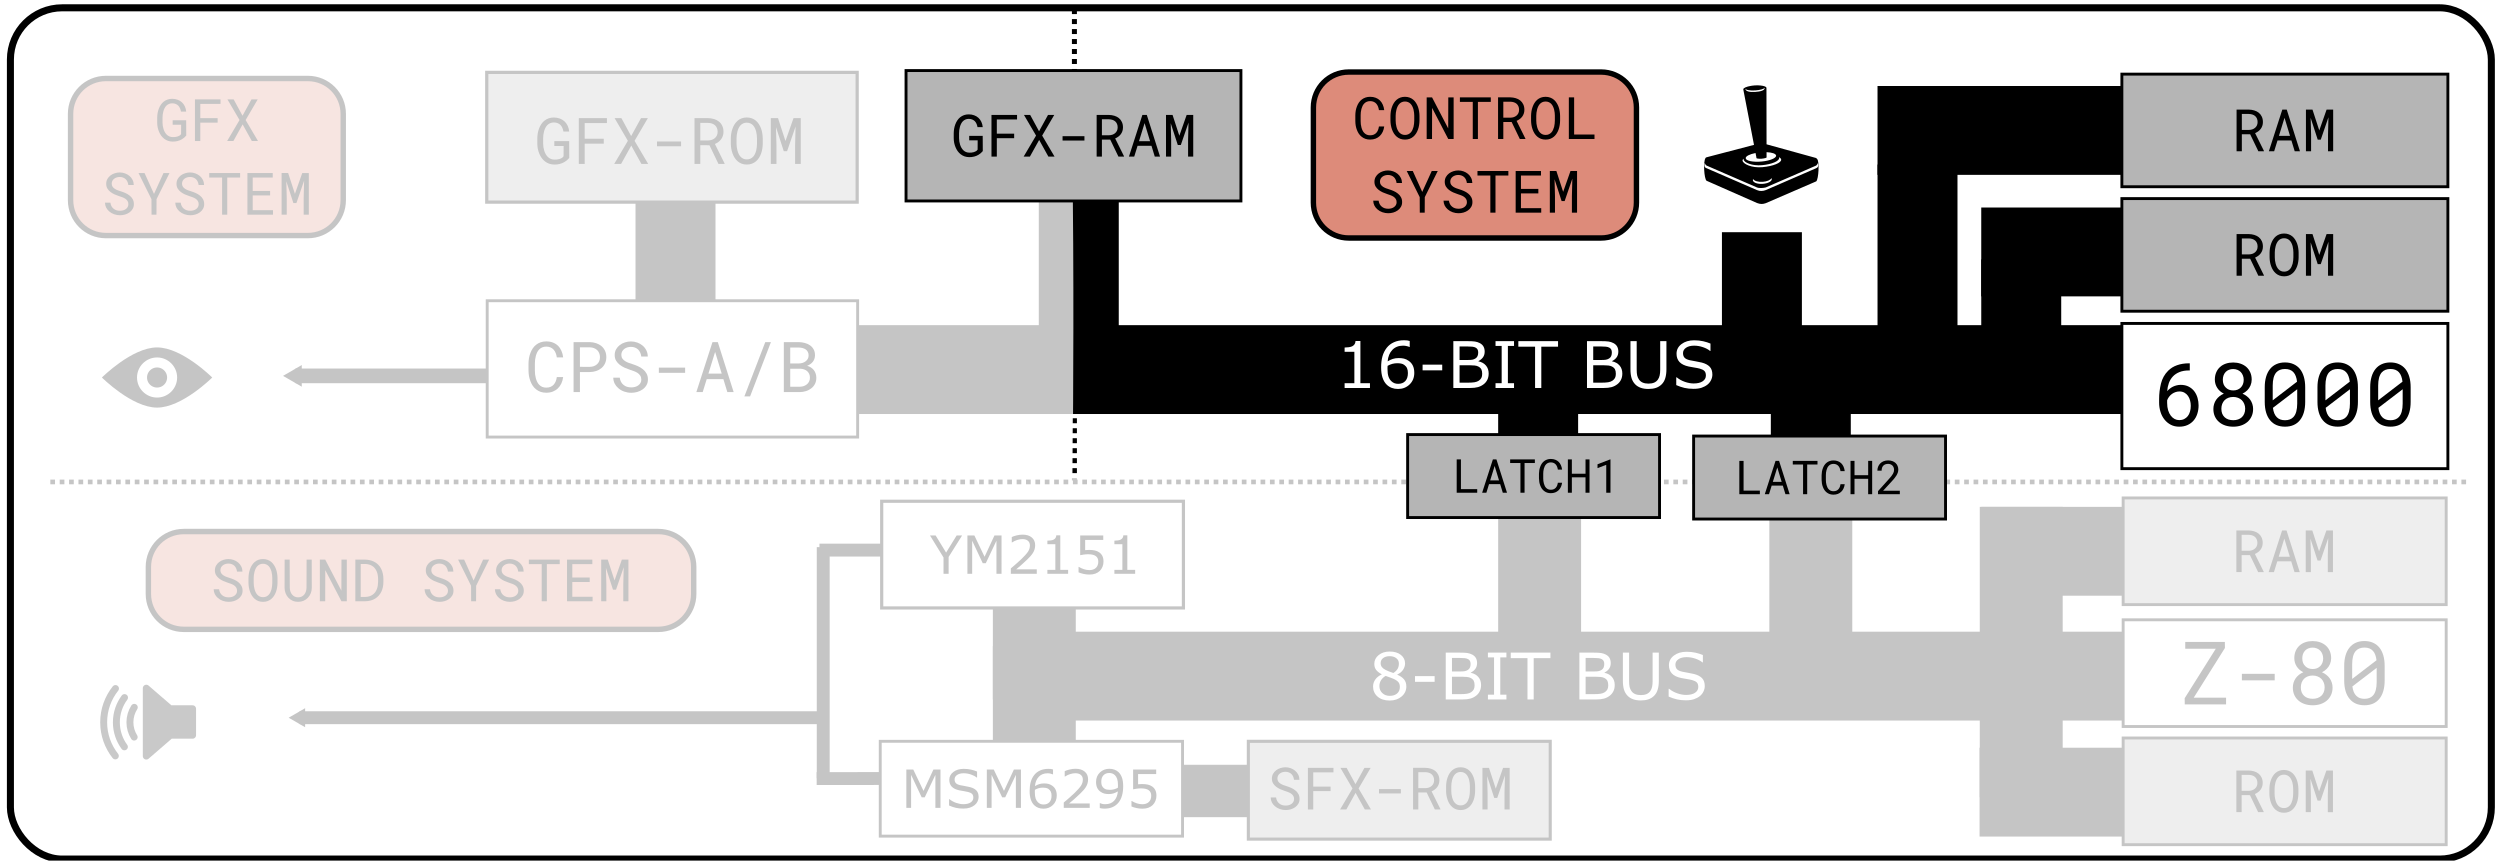 <?xml version="1.0" encoding="UTF-8" standalone="no"?>
<!-- Created with Inkscape (http://www.inkscape.org/) -->

<svg
   width="301.121mm"
   height="103.66mm"
   viewBox="0 0 301.121 103.66"
   version="1.1"
   id="svg5"
   inkscape:version="1.1.1 (3bf5ae0d25, 2021-09-20)"
   sodipodi:docname="control_arch.svg"
   xmlns:inkscape="http://www.inkscape.org/namespaces/inkscape"
   xmlns:sodipodi="http://sodipodi.sourceforge.net/DTD/sodipodi-0.dtd"
   xmlns="http://www.w3.org/2000/svg"
   xmlns:svg="http://www.w3.org/2000/svg">
  <sodipodi:namedview
     id="namedview7"
     pagecolor="#ffffff"
     bordercolor="#666666"
     borderopacity="1.0"
     inkscape:pageshadow="2"
     inkscape:pageopacity="1"
     inkscape:pagecheckerboard="0"
     inkscape:document-units="mm"
     showgrid="false"
     inkscape:snap-global="false"
     inkscape:zoom="0.84379701"
     inkscape:cx="542.19201"
     inkscape:cy="27.8503"
     inkscape:window-width="1881"
     inkscape:window-height="1007"
     inkscape:window-x="0"
     inkscape:window-y="0"
     inkscape:window-maximized="0"
     inkscape:current-layer="layer1"
     fit-margin-top="0"
     fit-margin-left="0"
     fit-margin-right="0"
     fit-margin-bottom="0" />
  <defs
     id="defs2">
    <marker
       style="overflow:visible"
       id="TriangleOutM"
       refX="0"
       refY="0"
       orient="auto"
       inkscape:stockid="TriangleOutM"
       inkscape:isstock="true">
      <path
         transform="scale(0.4)"
         style="fill:context-stroke;fill-rule:evenodd;stroke:context-stroke;stroke-width:1pt"
         d="M 5.77,0 -2.88,5 V -5 Z"
         id="path46553" />
    </marker>
    <marker
       style="overflow:visible"
       id="TriangleOutL"
       refX="0"
       refY="0"
       orient="auto"
       inkscape:stockid="TriangleOutL"
       inkscape:isstock="true">
      <path
         transform="scale(0.8)"
         style="fill:context-stroke;fill-rule:evenodd;stroke:context-stroke;stroke-width:1pt"
         d="M 5.77,0 -2.88,5 V -5 Z"
         id="path46550" />
    </marker>
    <marker
       style="overflow:visible"
       id="TriangleInL"
       refX="0"
       refY="0"
       orient="auto"
       inkscape:stockid="TriangleInL"
       inkscape:isstock="true">
      <path
         transform="scale(-0.8)"
         style="fill:context-stroke;fill-rule:evenodd;stroke:context-stroke;stroke-width:1pt"
         d="M 5.77,0 -2.88,5 V -5 Z"
         id="path46541" />
    </marker>
    <marker
       style="overflow:visible"
       id="TriangleOutM-0"
       refX="0"
       refY="0"
       orient="auto"
       inkscape:stockid="TriangleOutM"
       inkscape:isstock="true">
      <path
         transform="scale(0.4)"
         style="fill:context-stroke;fill-rule:evenodd;stroke:context-stroke;stroke-width:1pt"
         d="M 5.77,0 -2.88,5 V -5 Z"
         id="path46553-5" />
    </marker>
    <marker
       style="overflow:visible"
       id="TriangleOutM-0-5"
       refX="0"
       refY="0"
       orient="auto"
       inkscape:stockid="TriangleOutM"
       inkscape:isstock="true">
      <path
         transform="scale(0.4)"
         style="fill:context-stroke;fill-rule:evenodd;stroke:context-stroke;stroke-width:1pt"
         d="M 5.77,0 -2.88,5 V -5 Z"
         id="path46553-5-1" />
    </marker>
    <marker
       style="overflow:visible"
       id="TriangleOutM-0-5-1"
       refX="0"
       refY="0"
       orient="auto"
       inkscape:stockid="TriangleOutM"
       inkscape:isstock="true">
      <path
         transform="scale(0.4)"
         style="fill:context-stroke;fill-rule:evenodd;stroke:context-stroke;stroke-width:1pt"
         d="M 5.77,0 -2.88,5 V -5 Z"
         id="path46553-5-1-2" />
    </marker>
  </defs>
  <g
     inkscape:label="Layer 1"
     inkscape:groupmode="layer"
     id="layer1"
     transform="translate(89.585,-4.95)">
    <path
       style="fill:none;stroke:#000000;stroke-width:1.765;stroke-linecap:butt;stroke-linejoin:miter;stroke-miterlimit:4;stroke-dasharray:none;stroke-opacity:1;marker-end:url(#TriangleOutM)"
       d="M -24.717,50.223 H -53.989"
       id="path46244"
       sodipodi:nodetypes="cc" />
    <path
       style="fill:none;stroke:#000000;stroke-width:1.552;stroke-linecap:butt;stroke-linejoin:miter;stroke-miterlimit:4;stroke-dasharray:none;stroke-opacity:1;marker-end:url(#TriangleOutM-0)"
       d="M 9.401,91.397 H -53.494"
       id="path46244-5"
       sodipodi:nodetypes="cc" />
    <path
       style="fill:none;stroke:#000000;stroke-width:1.552;stroke-linecap:butt;stroke-linejoin:miter;stroke-miterlimit:4;stroke-dasharray:none;stroke-opacity:1;marker-end:url(#TriangleOutM-0-5)"
       d="M 9.117,71.209 H 42.384"
       id="path46244-5-0"
       sodipodi:nodetypes="cc" />
    <path
       style="fill:none;stroke:#000000;stroke-width:1.552;stroke-linecap:butt;stroke-linejoin:miter;stroke-miterlimit:4;stroke-dasharray:none;stroke-opacity:1;marker-end:url(#TriangleOutM-0-5-1)"
       d="M 8.781,98.729 41.849,98.696"
       id="path46244-5-0-2"
       sodipodi:nodetypes="cc" />
    <path
       style="fill:none;stroke:#000000;stroke-width:0.601;stroke-linecap:butt;stroke-linejoin:miter;stroke-miterlimit:4;stroke-dasharray:0.601, 0.601;stroke-dashoffset:0;stroke-opacity:1"
       d="m 39.826,6.046 0,56.775"
       id="path38978-1"
       sodipodi:nodetypes="cc" />
    <path
       id="rect33004"
       style="stroke:#000000;stroke-width:0.392"
       d="M 0.735,44.311 H 169.183 V 54.621 H 0.735 Z" />
    <path
       id="rect33004-1"
       style="stroke:#000000;stroke-width:0.247"
       d="m 136.683,15.433 h 63.644 v 10.455 h -63.644 z" />
    <path
       id="rect33004-1-2"
       style="stroke:#000000;stroke-width:0.225"
       d="m 149.166,30.058 h 52.956 v 10.477 h -52.956 z" />
    <path
       id="rect33004-1-2-40"
       style="stroke:#000000;stroke-width:0.142"
       d="m 41.874,97.137 h 35.905 v 6.17 H 41.874 Z" />
    <path
       id="rect33004-1-2-4"
       style="stroke:#000000;stroke-width:0.225"
       d="m 149.166,66.113 h 52.956 v 10.477 h -52.956 z" />
    <path
       id="rect33004-1-2-8"
       style="stroke:#000000;stroke-width:0.226"
       d="m 148.964,95.125 h 53.313 v 10.476 h -53.313 z" />
    <path
       id="rect33004-1-2-3"
       style="stroke:#000000;stroke-width:0.194"
       transform="rotate(90)"
       d="m 33.014,-127.353 h 17.71 v 9.437 H 33.014 Z"
       sodipodi:nodetypes="ccccc" />
    <path
       id="rect33004-1-2-3-8"
       style="stroke:#000000;stroke-width:0.194"
       transform="rotate(90)"
       d="m 47.356,-133.243 h 13.007 v 9.437 H 47.356 Z" />
    <path
       id="rect33004-1-2-3-06"
       style="stroke:#000000;stroke-width:0.194"
       transform="rotate(90)"
       d="m 48.427,-100.401 h 13.007 v 9.437 H 48.427 Z" />
    <path
       id="rect33004-1-2-3-0"
       style="stroke:#000000;stroke-width:0.237"
       d="M 45.049,26.514 V 46.062 H 35.655 V 26.514 Z" />
    <path
       id="rect33004-1-2-3-7"
       style="stroke:#000000;stroke-width:0.194"
       transform="rotate(90)"
       d="m 36.29,-158.588 h 13.007 v 9.437 H 36.29 Z" />
    <path
       id="rect33004-1-2-3-6"
       style="stroke:#000000;stroke-width:0.194"
       transform="rotate(90)"
       d="m 24.867,-146.094 h 21.574 v 9.437 H 24.867 Z" />
    <path
       id="rect33004-0"
       style="stroke:#000000;stroke-width:0.362"
       d="M 30.348,81.217 H 168.485 V 91.557 H 30.348 Z" />
    <path
       id="rect33004-1-2-3-0-3"
       style="stroke:#000000;stroke-width:0.218"
       d="M -3.514,27.141 V 43.573 H -12.928 V 27.141 Z" />
    <path
       id="rect892"
       style="fill:#b5b5b5;stroke:#000000;stroke-width:0.389"
       d="M -30.957,13.667 H 13.659 V 29.295 H -30.957 Z" />
    <path
       id="rect892-2-0"
       style="fill:#b5b5b5;stroke:#000000;stroke-width:0.374"
       d="M 60.776,94.24 H 97.137 V 106.02 H 60.776 Z" />
    <g
       aria-label="GFX-ROM"
       id="text2590"
       style="font-size:7.761px;line-height:1.25;stroke-width:0.265"
       transform="translate(0,-5.292)">
      <path
         d="m -21.019,29.262 -0.011,-2.024 h -1.789 v 0.591 h 1.122 l -0.008,1.239 q -0.087,0.125 -0.216,0.205 -0.129,0.076 -0.277,0.121 -0.148,0.045 -0.307,0.061 -0.155,0.015 -0.299,0.011 -0.25,-0.004 -0.447,-0.087 -0.197,-0.087 -0.345,-0.231 -0.152,-0.144 -0.258,-0.333 -0.106,-0.189 -0.174,-0.402 -0.068,-0.212 -0.102,-0.432 -0.03,-0.224 -0.034,-0.432 v -0.648 q 0,-0.205 0.027,-0.424 0.027,-0.22 0.087,-0.432 0.061,-0.212 0.155,-0.402 0.095,-0.193 0.239,-0.337 0.144,-0.144 0.337,-0.227 0.193,-0.087 0.443,-0.087 0.261,0 0.459,0.083 0.197,0.08 0.341,0.224 0.14,0.144 0.227,0.349 0.087,0.201 0.129,0.44 h 0.693 q -0.034,-0.387 -0.182,-0.697 -0.148,-0.315 -0.39,-0.538 -0.243,-0.22 -0.568,-0.337 -0.326,-0.121 -0.712,-0.121 -0.349,0 -0.629,0.102 -0.28,0.102 -0.5,0.277 -0.224,0.178 -0.383,0.421 -0.159,0.239 -0.265,0.519 -0.106,0.28 -0.159,0.587 -0.049,0.303 -0.053,0.61 v 0.64 q 0.004,0.311 0.061,0.618 0.061,0.303 0.178,0.58 0.114,0.28 0.284,0.519 0.171,0.239 0.398,0.413 0.227,0.178 0.512,0.28 0.288,0.099 0.629,0.102 0.337,0.004 0.644,-0.076 0.307,-0.076 0.572,-0.235 0.155,-0.091 0.299,-0.212 0.144,-0.125 0.273,-0.277 z"
         style="font-family:'Roboto Mono';-inkscape-font-specification:'Roboto Mono'"
         id="path1806" />
      <path
         d="m -16.862,27.549 v -0.595 h -2.297 v -1.887 h 2.679 v -0.599 h -3.388 v 5.518 h 0.709 v -2.437 z"
         style="font-family:'Roboto Mono';-inkscape-font-specification:'Roboto Mono'"
         id="path1808" />
      <path
         d="m -13.565,26.632 -1.175,-2.164 h -0.822 l 1.603,2.736 -1.645,2.782 h 0.83 l 1.224,-2.206 1.22,2.206 h 0.819 l -1.641,-2.782 1.603,-2.736 h -0.826 z"
         style="font-family:'Roboto Mono';-inkscape-font-specification:'Roboto Mono'"
         id="path1810" />
      <path
         d="M -7.551,27.86 V 27.284 H -10.45 V 27.86 Z"
         style="font-family:'Roboto Mono';-inkscape-font-specification:'Roboto Mono'"
         id="path1812" />
      <path
         d="m -4.133,27.735 1.084,2.251 h 0.739 l 0.004,-0.045 -1.171,-2.357 q 0.227,-0.099 0.417,-0.239 0.189,-0.14 0.326,-0.322 0.136,-0.182 0.212,-0.405 0.08,-0.224 0.08,-0.493 0,-0.417 -0.148,-0.724 -0.144,-0.311 -0.398,-0.515 -0.258,-0.205 -0.599,-0.307 -0.341,-0.102 -0.728,-0.11 H -5.933 v 5.518 h 0.697 V 27.735 Z m -1.103,-0.576 v -2.115 h 0.921 q 0.254,0.004 0.466,0.072 0.216,0.068 0.371,0.201 0.155,0.136 0.243,0.337 0.087,0.197 0.087,0.462 0,0.25 -0.091,0.443 -0.091,0.189 -0.246,0.322 -0.159,0.133 -0.368,0.205 -0.208,0.068 -0.443,0.072 z"
         style="font-family:'Roboto Mono';-inkscape-font-specification:'Roboto Mono'"
         id="path1814" />
      <path
         d="M 2.287,27.545 V 26.916 Q 2.283,26.62 2.234,26.317 2.189,26.014 2.09,25.734 1.988,25.453 1.832,25.211 1.681,24.964 1.468,24.782 1.256,24.601 0.98,24.498 0.703,24.392 0.362,24.392 q -0.341,0 -0.618,0.106 -0.273,0.102 -0.485,0.284 -0.212,0.186 -0.368,0.432 -0.152,0.243 -0.25,0.523 -0.102,0.28 -0.152,0.584 -0.045,0.299 -0.049,0.595 v 0.629 q 0.004,0.296 0.053,0.595 0.049,0.299 0.152,0.58 0.099,0.28 0.254,0.527 0.155,0.243 0.368,0.424 0.212,0.182 0.485,0.288 0.277,0.102 0.618,0.102 0.341,0 0.614,-0.102 0.277,-0.106 0.489,-0.288 0.212,-0.182 0.364,-0.424 0.155,-0.243 0.254,-0.523 0.099,-0.28 0.144,-0.58 0.049,-0.303 0.053,-0.599 z M 1.594,26.908 v 0.637 q -0.004,0.197 -0.027,0.413 -0.019,0.216 -0.072,0.424 -0.057,0.212 -0.148,0.405 -0.087,0.189 -0.22,0.333 -0.136,0.148 -0.326,0.235 -0.186,0.087 -0.432,0.087 -0.246,0 -0.432,-0.087 -0.186,-0.087 -0.322,-0.235 -0.136,-0.144 -0.227,-0.337 -0.091,-0.193 -0.148,-0.405 -0.057,-0.208 -0.083,-0.424 -0.023,-0.216 -0.027,-0.409 V 26.908 q 0.004,-0.193 0.027,-0.405 0.027,-0.216 0.083,-0.428 0.053,-0.208 0.144,-0.398 0.091,-0.193 0.227,-0.341 0.136,-0.144 0.322,-0.231 0.186,-0.087 0.428,-0.087 0.246,0 0.432,0.087 0.186,0.083 0.322,0.227 0.136,0.148 0.227,0.341 0.091,0.189 0.148,0.398 0.053,0.212 0.076,0.428 0.023,0.212 0.027,0.409 z"
         style="font-family:'Roboto Mono';-inkscape-font-specification:'Roboto Mono'"
         id="path1816" />
      <path
         d="M 4.125,24.468 H 3.257 v 5.518 H 3.939 V 27.784 L 3.882,25.559 4.818,28.451 H 5.22 L 6.24,25.48 6.183,27.784 v 2.202 H 6.865 V 24.468 H 5.993 L 5.023,27.227 Z"
         style="font-family:'Roboto Mono';-inkscape-font-specification:'Roboto Mono'"
         id="path1818" />
    </g>
    <g
       id="g101929">
      <path
         id="rect6302"
         style="fill:#ffffff;stroke:#000000;stroke-width:0.35"
         d="M 165.992,43.907 H 205.258 V 61.399 H 165.992 Z" />
      <g
         aria-label="68000"
         id="text7706"
         style="font-size:10.583px;line-height:1.25;stroke-width:0.265">
        <path
           d="m 174.171,48.71 h -0.083 q -0.806,0 -1.442,0.227 -0.636,0.222 -1.08,0.667 -0.646,0.646 -0.868,1.555 -0.222,0.91 -0.222,1.85 v 0.45 q 0,0.548 0.165,1.096 0.165,0.543 0.501,0.951 0.3,0.372 0.739,0.605 0.439,0.233 1.018,0.233 0.574,0 1.008,-0.202 0.439,-0.202 0.734,-0.553 0.295,-0.346 0.439,-0.811 0.15,-0.465 0.15,-0.992 0,-0.46 -0.124,-0.904 -0.124,-0.444 -0.388,-0.796 -0.264,-0.351 -0.672,-0.563 -0.408,-0.217 -0.972,-0.217 -0.258,0 -0.496,0.062 -0.233,0.057 -0.434,0.155 -0.207,0.103 -0.382,0.243 -0.176,0.134 -0.31,0.295 0.031,-0.496 0.196,-0.966 0.171,-0.47 0.496,-0.811 0.31,-0.326 0.785,-0.517 0.475,-0.196 1.158,-0.196 h 0.083 z m -1.251,3.39 q 0.346,0 0.605,0.145 0.258,0.145 0.429,0.388 0.171,0.243 0.253,0.558 0.083,0.31 0.083,0.641 0,0.372 -0.093,0.692 -0.088,0.315 -0.264,0.543 -0.181,0.227 -0.439,0.357 -0.258,0.129 -0.594,0.129 -0.289,0 -0.553,-0.134 -0.264,-0.14 -0.465,-0.403 -0.202,-0.264 -0.32,-0.646 -0.119,-0.388 -0.119,-0.884 v -0.32 q 0.088,-0.238 0.238,-0.434 0.15,-0.196 0.346,-0.336 0.196,-0.14 0.424,-0.217 0.227,-0.078 0.47,-0.078 z"
           style="font-family:'Roboto Mono';-inkscape-font-specification:'Roboto Mono'"
           id="path1795" />
        <path
           d="m 181.628,50.679 q 0,-0.491 -0.171,-0.873 -0.171,-0.388 -0.47,-0.651 -0.3,-0.264 -0.708,-0.403 -0.408,-0.14 -0.884,-0.14 -0.481,0 -0.889,0.14 -0.403,0.14 -0.692,0.403 -0.295,0.264 -0.46,0.651 -0.165,0.382 -0.165,0.873 0,0.279 0.077,0.532 0.077,0.253 0.217,0.465 0.14,0.217 0.341,0.393 0.202,0.171 0.45,0.295 -0.289,0.124 -0.522,0.31 -0.233,0.186 -0.398,0.419 -0.165,0.238 -0.253,0.522 -0.088,0.279 -0.088,0.594 0,0.517 0.186,0.915 0.186,0.398 0.512,0.667 0.32,0.274 0.754,0.413 0.439,0.14 0.946,0.14 0.496,0 0.93,-0.14 0.434,-0.145 0.76,-0.419 0.32,-0.269 0.506,-0.667 0.191,-0.398 0.191,-0.91 0,-0.315 -0.093,-0.594 -0.088,-0.279 -0.253,-0.517 -0.171,-0.238 -0.408,-0.419 -0.233,-0.186 -0.522,-0.31 0.165,-0.083 0.31,-0.186 0.145,-0.103 0.264,-0.222 0.248,-0.248 0.388,-0.574 0.14,-0.331 0.145,-0.708 z m -0.785,3.509 q 0,0.326 -0.109,0.584 -0.103,0.253 -0.289,0.429 -0.191,0.176 -0.455,0.269 -0.264,0.093 -0.579,0.093 -0.331,0 -0.599,-0.093 -0.264,-0.093 -0.45,-0.269 -0.186,-0.176 -0.289,-0.429 -0.098,-0.258 -0.098,-0.584 0,-0.315 0.098,-0.579 0.103,-0.264 0.289,-0.455 0.186,-0.186 0.45,-0.289 0.264,-0.103 0.589,-0.103 0.315,0 0.579,0.103 0.269,0.103 0.46,0.289 0.191,0.191 0.295,0.455 0.109,0.264 0.109,0.579 z m -0.176,-3.493 q 0,0.289 -0.093,0.527 -0.093,0.238 -0.258,0.403 -0.171,0.171 -0.403,0.264 -0.233,0.088 -0.506,0.088 -0.279,0 -0.512,-0.088 -0.227,-0.093 -0.393,-0.264 -0.171,-0.165 -0.264,-0.398 -0.088,-0.238 -0.088,-0.532 0,-0.295 0.088,-0.532 0.093,-0.243 0.258,-0.413 0.165,-0.171 0.393,-0.258 0.227,-0.093 0.506,-0.093 0.279,0 0.512,0.098 0.233,0.093 0.403,0.264 0.165,0.176 0.258,0.413 0.098,0.238 0.098,0.522 z"
           style="font-family:'Roboto Mono';-inkscape-font-specification:'Roboto Mono'"
           id="path1797" />
        <path
           d="m 188.072,53.361 v -1.762 q 0,-0.718 -0.165,-1.271 -0.165,-0.558 -0.475,-0.941 -0.315,-0.382 -0.77,-0.579 -0.45,-0.202 -1.028,-0.202 -0.574,0 -1.028,0.202 -0.45,0.196 -0.76,0.579 -0.315,0.382 -0.481,0.941 -0.165,0.553 -0.165,1.271 v 1.762 q 0,0.718 0.165,1.276 0.165,0.553 0.481,0.93 0.315,0.388 0.77,0.584 0.455,0.191 1.028,0.191 0.579,0 1.028,-0.196 0.45,-0.196 0.76,-0.579 0.31,-0.377 0.475,-0.93 0.165,-0.558 0.165,-1.276 z m -3.912,-0.191 q 0,-0.134 0,-0.264 0,-0.129 0,-0.258 v -1.261 q 0,-0.527 0.103,-0.925 0.109,-0.403 0.326,-0.656 0.181,-0.202 0.439,-0.305 0.264,-0.109 0.605,-0.109 0.336,0 0.589,0.098 0.258,0.098 0.434,0.295 0.181,0.191 0.284,0.481 0.109,0.284 0.15,0.656 z m 2.951,0.393 q 0,0.553 -0.114,0.961 -0.109,0.408 -0.346,0.661 -0.176,0.186 -0.429,0.284 -0.253,0.098 -0.579,0.098 -0.31,0 -0.558,-0.088 -0.248,-0.093 -0.424,-0.269 -0.191,-0.186 -0.31,-0.47 -0.119,-0.289 -0.165,-0.667 l 2.925,-2.238 q 0,0.145 0,0.367 0,0.217 0,0.295 z"
           style="font-family:'Roboto Mono';-inkscape-font-specification:'Roboto Mono'"
           id="path1799" />
        <path
           d="m 194.423,53.361 v -1.762 q 0,-0.718 -0.165,-1.271 -0.165,-0.558 -0.475,-0.941 -0.315,-0.382 -0.77,-0.579 -0.45,-0.202 -1.028,-0.202 -0.574,0 -1.028,0.202 -0.45,0.196 -0.76,0.579 -0.315,0.382 -0.481,0.941 -0.165,0.553 -0.165,1.271 v 1.762 q 0,0.718 0.165,1.276 0.165,0.553 0.481,0.93 0.315,0.388 0.77,0.584 0.455,0.191 1.028,0.191 0.579,0 1.028,-0.196 0.45,-0.196 0.76,-0.579 0.31,-0.377 0.475,-0.93 0.165,-0.558 0.165,-1.276 z m -3.912,-0.191 q 0,-0.134 0,-0.264 0,-0.129 0,-0.258 v -1.261 q 0,-0.527 0.103,-0.925 0.109,-0.403 0.326,-0.656 0.181,-0.202 0.439,-0.305 0.264,-0.109 0.605,-0.109 0.336,0 0.589,0.098 0.258,0.098 0.434,0.295 0.181,0.191 0.284,0.481 0.109,0.284 0.15,0.656 z m 2.951,0.393 q 0,0.553 -0.114,0.961 -0.109,0.408 -0.346,0.661 -0.176,0.186 -0.429,0.284 -0.253,0.098 -0.579,0.098 -0.31,0 -0.558,-0.088 -0.248,-0.093 -0.424,-0.269 -0.191,-0.186 -0.31,-0.47 -0.119,-0.289 -0.165,-0.667 l 2.925,-2.238 q 0,0.145 0,0.367 0,0.217 0,0.295 z"
           style="font-family:'Roboto Mono';-inkscape-font-specification:'Roboto Mono'"
           id="path1801" />
        <path
           d="m 200.774,53.361 v -1.762 q 0,-0.718 -0.165,-1.271 -0.165,-0.558 -0.475,-0.941 -0.315,-0.382 -0.77,-0.579 -0.45,-0.202 -1.028,-0.202 -0.574,0 -1.028,0.202 -0.45,0.196 -0.76,0.579 -0.315,0.382 -0.481,0.941 -0.165,0.553 -0.165,1.271 v 1.762 q 0,0.718 0.165,1.276 0.165,0.553 0.481,0.93 0.315,0.388 0.77,0.584 0.455,0.191 1.028,0.191 0.579,0 1.028,-0.196 0.45,-0.196 0.76,-0.579 0.31,-0.377 0.475,-0.93 0.165,-0.558 0.165,-1.276 z m -3.912,-0.191 q 0,-0.134 0,-0.264 0,-0.129 0,-0.258 v -1.261 q 0,-0.527 0.103,-0.925 0.109,-0.403 0.326,-0.656 0.181,-0.202 0.439,-0.305 0.264,-0.109 0.605,-0.109 0.336,0 0.589,0.098 0.258,0.098 0.434,0.295 0.181,0.191 0.284,0.481 0.109,0.284 0.15,0.656 z m 2.951,0.393 q 0,0.553 -0.114,0.961 -0.109,0.408 -0.346,0.661 -0.176,0.186 -0.429,0.284 -0.253,0.098 -0.579,0.098 -0.31,0 -0.558,-0.088 -0.248,-0.093 -0.424,-0.269 -0.191,-0.186 -0.31,-0.47 -0.119,-0.289 -0.165,-0.667 l 2.925,-2.238 q 0,0.145 0,0.367 0,0.217 0,0.295 z"
           style="font-family:'Roboto Mono';-inkscape-font-specification:'Roboto Mono'"
           id="path1803" />
      </g>
    </g>
    <g
       id="g100930"
       transform="translate(2.117)">
      <path
         id="rect6302-2"
         style="fill:#ffffff;stroke:#000000;stroke-width:0.35"
         d="M 164.028,79.605 H 202.938 V 92.456 H 164.028 Z" />
      <g
         aria-label="Z-80"
         id="text7706-4"
         style="font-size:10.583px;line-height:1.25;stroke-width:0.265">
        <path
           d="m 172.53,88.983 3.757,-5.984 -0.01,-0.729 h -4.77 v 0.816 h 3.679 l -3.747,5.963 0.01,0.744 h 4.976 v -0.811 z"
           style="font-family:'Roboto Mono';-inkscape-font-specification:'Roboto Mono'"
           id="path1785" />
        <path
           d="m 182.282,86.896 v -0.785 h -3.953 v 0.785 z"
           style="font-family:'Roboto Mono';-inkscape-font-specification:'Roboto Mono'"
           id="path1787" />
        <path
           d="m 189.082,84.234 q 0,-0.491 -0.171,-0.873 -0.171,-0.388 -0.47,-0.651 -0.3,-0.264 -0.708,-0.403 -0.408,-0.14 -0.884,-0.14 -0.481,0 -0.889,0.14 -0.403,0.14 -0.692,0.403 -0.295,0.264 -0.46,0.651 -0.165,0.382 -0.165,0.873 0,0.279 0.077,0.532 0.077,0.253 0.217,0.465 0.14,0.217 0.341,0.393 0.202,0.171 0.45,0.295 -0.289,0.124 -0.522,0.31 -0.233,0.186 -0.398,0.419 -0.165,0.238 -0.253,0.522 -0.088,0.279 -0.088,0.594 0,0.517 0.186,0.915 0.186,0.398 0.512,0.667 0.32,0.274 0.754,0.413 0.439,0.14 0.946,0.14 0.496,0 0.93,-0.14 0.434,-0.145 0.76,-0.419 0.32,-0.269 0.506,-0.667 0.191,-0.398 0.191,-0.91 0,-0.315 -0.093,-0.594 -0.088,-0.279 -0.253,-0.517 -0.171,-0.238 -0.408,-0.419 -0.233,-0.186 -0.522,-0.31 0.165,-0.083 0.31,-0.186 0.145,-0.103 0.264,-0.222 0.248,-0.248 0.388,-0.574 0.14,-0.331 0.145,-0.708 z m -0.785,3.509 q 0,0.326 -0.109,0.584 -0.103,0.253 -0.289,0.429 -0.191,0.176 -0.455,0.269 -0.264,0.093 -0.579,0.093 -0.331,0 -0.599,-0.093 -0.264,-0.093 -0.45,-0.269 -0.186,-0.176 -0.289,-0.429 -0.098,-0.258 -0.098,-0.584 0,-0.315 0.098,-0.579 0.103,-0.264 0.289,-0.455 0.186,-0.186 0.45,-0.289 0.264,-0.103 0.589,-0.103 0.315,0 0.579,0.103 0.269,0.103 0.46,0.289 0.191,0.191 0.295,0.455 0.109,0.264 0.109,0.579 z m -0.176,-3.493 q 0,0.289 -0.093,0.527 -0.093,0.238 -0.258,0.403 -0.171,0.171 -0.403,0.264 -0.233,0.088 -0.506,0.088 -0.279,0 -0.512,-0.088 -0.227,-0.093 -0.393,-0.264 -0.171,-0.165 -0.264,-0.398 -0.088,-0.238 -0.088,-0.532 0,-0.295 0.088,-0.532 0.093,-0.243 0.258,-0.413 0.165,-0.171 0.393,-0.258 0.227,-0.093 0.506,-0.093 0.279,0 0.512,0.098 0.233,0.093 0.403,0.264 0.165,0.176 0.258,0.413 0.098,0.238 0.098,0.522 z"
           style="font-family:'Roboto Mono';-inkscape-font-specification:'Roboto Mono'"
           id="path1789" />
        <path
           d="m 195.526,86.916 v -1.762 q 0,-0.718 -0.165,-1.271 -0.165,-0.558 -0.475,-0.941 -0.315,-0.382 -0.77,-0.579 -0.45,-0.202 -1.028,-0.202 -0.574,0 -1.028,0.202 -0.45,0.196 -0.76,0.579 -0.315,0.382 -0.481,0.941 -0.165,0.553 -0.165,1.271 v 1.762 q 0,0.718 0.165,1.276 0.165,0.553 0.481,0.93 0.315,0.388 0.77,0.584 0.455,0.191 1.028,0.191 0.579,0 1.028,-0.196 0.45,-0.196 0.76,-0.579 0.31,-0.377 0.475,-0.93 0.165,-0.558 0.165,-1.276 z m -3.912,-0.191 q 0,-0.134 0,-0.264 0,-0.129 0,-0.258 v -1.261 q 0,-0.527 0.103,-0.925 0.109,-0.403 0.326,-0.656 0.181,-0.202 0.439,-0.305 0.264,-0.109 0.605,-0.109 0.336,0 0.589,0.098 0.258,0.098 0.434,0.295 0.181,0.191 0.284,0.481 0.109,0.284 0.15,0.656 z m 2.951,0.393 q 0,0.553 -0.114,0.961 -0.109,0.408 -0.346,0.661 -0.176,0.186 -0.429,0.284 -0.253,0.098 -0.579,0.098 -0.31,0 -0.558,-0.088 -0.248,-0.093 -0.424,-0.269 -0.191,-0.186 -0.31,-0.47 -0.119,-0.289 -0.165,-0.667 l 2.925,-2.238 q 0,0.145 0,0.367 0,0.217 0,0.295 z"
           style="font-family:'Roboto Mono';-inkscape-font-specification:'Roboto Mono'"
           id="path1791" />
      </g>
    </g>
    <g
       id="g1033">
      <path
         id="rect6302-2-3"
         style="fill:#ffffff;stroke:#000000;stroke-width:0.35"
         d="M -30.903,41.174 H 13.718 V 57.594 H -30.903 Z" />
      <g
         aria-label="CPS-A/B"
         id="text7706-4-1"
         style="font-size:8.467px;line-height:1.25;stroke-width:0.265">
        <path
           d="m -21.752,50.366 h -0.765 q -0.037,0.273 -0.128,0.508 -0.091,0.232 -0.244,0.401 -0.153,0.174 -0.376,0.269 -0.219,0.095 -0.521,0.095 -0.277,0 -0.484,-0.087 -0.207,-0.091 -0.36,-0.248 -0.153,-0.153 -0.252,-0.356 -0.099,-0.203 -0.161,-0.434 -0.062,-0.227 -0.091,-0.463 -0.025,-0.24 -0.025,-0.463 v -0.847 q 0,-0.223 0.025,-0.459 0.029,-0.24 0.091,-0.467 0.062,-0.227 0.161,-0.43 0.103,-0.203 0.256,-0.356 0.149,-0.153 0.356,-0.24 0.211,-0.091 0.484,-0.091 0.302,0 0.521,0.103 0.223,0.099 0.376,0.277 0.153,0.178 0.244,0.413 0.091,0.236 0.128,0.508 h 0.765 q -0.05,-0.43 -0.207,-0.785 -0.153,-0.356 -0.409,-0.612 -0.256,-0.252 -0.612,-0.389 -0.356,-0.141 -0.806,-0.141 -0.376,0 -0.678,0.107 -0.302,0.103 -0.537,0.289 -0.24,0.186 -0.413,0.442 -0.169,0.252 -0.281,0.55 -0.116,0.298 -0.174,0.624 -0.054,0.327 -0.058,0.661 v 0.839 q 0.004,0.335 0.058,0.661 0.058,0.327 0.174,0.624 0.112,0.298 0.281,0.55 0.174,0.252 0.413,0.438 0.236,0.186 0.537,0.294 0.306,0.103 0.678,0.103 0.434,0 0.785,-0.136 0.356,-0.141 0.616,-0.393 0.256,-0.248 0.418,-0.595 0.161,-0.351 0.215,-0.769 z"
           style="font-family:'Roboto Mono';-inkscape-font-specification:'Roboto Mono'"
           id="path1769" />
        <path
           d="m -19.734,49.762 h 1.186 q 0.405,-0.004 0.765,-0.124 0.364,-0.12 0.637,-0.347 0.273,-0.227 0.43,-0.558 0.161,-0.335 0.161,-0.769 0,-0.434 -0.161,-0.769 -0.157,-0.335 -0.43,-0.562 -0.273,-0.227 -0.637,-0.347 -0.36,-0.12 -0.765,-0.128 h -1.951 v 6.019 h 0.765 z m 0,-0.628 v -2.348 h 1.186 q 0.265,0.004 0.488,0.087 0.227,0.083 0.393,0.236 0.161,0.153 0.252,0.372 0.095,0.219 0.095,0.492 0,0.273 -0.095,0.488 -0.091,0.211 -0.256,0.36 -0.165,0.149 -0.389,0.232 -0.223,0.079 -0.488,0.083 z"
           style="font-family:'Roboto Mono';-inkscape-font-specification:'Roboto Mono'"
           id="path1771" />
        <path
           d="m -12.338,50.655 q 0,0.248 -0.107,0.43 -0.107,0.178 -0.277,0.294 -0.169,0.12 -0.389,0.178 -0.215,0.054 -0.438,0.054 -0.281,0 -0.521,-0.074 -0.236,-0.079 -0.418,-0.232 -0.182,-0.149 -0.298,-0.364 -0.116,-0.219 -0.153,-0.5 h -0.781 q 0.012,0.389 0.169,0.707 0.161,0.314 0.434,0.55 0.306,0.273 0.719,0.418 0.418,0.145 0.847,0.145 0.36,0 0.719,-0.099 0.36,-0.103 0.645,-0.306 0.285,-0.198 0.463,-0.5 0.182,-0.302 0.182,-0.707 0,-0.401 -0.169,-0.707 -0.165,-0.306 -0.438,-0.517 -0.277,-0.227 -0.612,-0.372 -0.335,-0.149 -0.67,-0.252 -0.203,-0.062 -0.434,-0.145 -0.227,-0.083 -0.422,-0.207 -0.198,-0.124 -0.327,-0.302 -0.128,-0.182 -0.132,-0.442 0,-0.24 0.095,-0.422 0.099,-0.182 0.265,-0.306 0.161,-0.124 0.368,-0.186 0.211,-0.062 0.43,-0.062 0.273,0 0.488,0.087 0.219,0.083 0.376,0.236 0.157,0.153 0.252,0.368 0.095,0.211 0.128,0.471 h 0.785 q -0.008,-0.413 -0.178,-0.748 -0.169,-0.335 -0.451,-0.571 -0.281,-0.236 -0.645,-0.364 -0.364,-0.132 -0.757,-0.132 -0.356,0 -0.707,0.112 -0.351,0.107 -0.628,0.318 -0.277,0.211 -0.451,0.517 -0.169,0.306 -0.169,0.695 0,0.389 0.169,0.678 0.174,0.285 0.446,0.496 0.269,0.207 0.595,0.356 0.331,0.145 0.649,0.248 0.219,0.07 0.455,0.157 0.24,0.087 0.438,0.215 0.198,0.132 0.322,0.322 0.128,0.19 0.128,0.467 z"
           style="font-family:'Roboto Mono';-inkscape-font-specification:'Roboto Mono'"
           id="path1773" />
        <path
           d="m -7.063,49.857 v -0.628 h -3.163 v 0.628 z"
           style="font-family:'Roboto Mono';-inkscape-font-specification:'Roboto Mono'"
           id="path1775" />
        <path
           d="m -2.454,50.618 0.475,1.559 h 0.761 L -3.127,46.157 h -0.641 l -1.943,6.019 h 0.765 l 0.484,-1.559 z m -1.802,-0.666 0.806,-2.613 0.794,2.613 z"
           style="font-family:'Roboto Mono';-inkscape-font-specification:'Roboto Mono'"
           id="path1777" />
        <path
           d="M 0.763,52.693 3.272,46.157 H 2.59 l -2.514,6.536 z"
           style="font-family:'Roboto Mono';-inkscape-font-specification:'Roboto Mono'"
           id="path1779" />
        <path
           d="m 4.827,52.177 h 1.926 q 0.384,-0.004 0.744,-0.12 0.364,-0.116 0.641,-0.335 0.277,-0.215 0.442,-0.537 0.165,-0.322 0.161,-0.744 0,-0.269 -0.083,-0.5 Q 8.58,49.709 8.436,49.523 8.299,49.353 8.088,49.213 7.878,49.072 7.65,49.018 v -0.012 q 0.219,-0.095 0.372,-0.203 0.157,-0.107 0.285,-0.265 0.124,-0.153 0.194,-0.347 0.074,-0.194 0.079,-0.43 0.004,-0.422 -0.161,-0.723 Q 8.254,46.736 7.977,46.542 7.7,46.348 7.344,46.257 6.989,46.162 6.617,46.157 H 4.827 Z m 0.769,-2.815 h 1.22 q 0.244,0.008 0.455,0.083 0.211,0.074 0.368,0.211 0.157,0.141 0.244,0.339 0.091,0.198 0.087,0.455 0,0.252 -0.099,0.451 -0.095,0.198 -0.26,0.335 -0.165,0.136 -0.38,0.215 -0.215,0.074 -0.455,0.079 H 5.596 Z m 0,-0.637 v -1.914 h 1.046 q 0.223,0.004 0.434,0.058 0.215,0.054 0.38,0.165 0.161,0.116 0.256,0.294 0.099,0.178 0.099,0.43 0,0.236 -0.099,0.413 -0.099,0.178 -0.26,0.298 -0.161,0.124 -0.368,0.19 -0.207,0.062 -0.422,0.066 z"
           style="font-family:'Roboto Mono';-inkscape-font-specification:'Roboto Mono'"
           id="path1781" />
      </g>
    </g>
    <g
       id="g101919">
      <path
         id="rect6302-5"
         style="fill:#b5b5b5;stroke:#000000;stroke-width:0.35"
         d="M 165.992,13.879 H 205.258 V 27.443 H 165.992 Z" />
      <g
         aria-label="RAM"
         id="text12217-1"
         style="font-size:7.056px;line-height:1.25;stroke-width:0.265">
        <path
           d="m 181.444,21.123 0.985,2.046 h 0.672 l 0.003,-0.041 -1.065,-2.143 q 0.207,-0.09 0.379,-0.217 0.172,-0.127 0.296,-0.293 0.124,-0.165 0.193,-0.369 0.072,-0.203 0.072,-0.448 0,-0.379 -0.134,-0.658 -0.131,-0.282 -0.362,-0.469 -0.234,-0.186 -0.544,-0.279 -0.31,-0.093 -0.661,-0.1 h -1.471 v 5.016 h 0.634 v -2.046 z m -1.003,-0.524 v -1.922 h 0.837 q 0.231,0.003 0.424,0.065 0.196,0.062 0.338,0.183 0.141,0.124 0.22,0.307 0.079,0.179 0.079,0.42 0,0.227 -0.083,0.403 -0.083,0.172 -0.224,0.293 -0.145,0.121 -0.334,0.186 -0.189,0.062 -0.403,0.065 z"
           style="font-family:'Roboto Mono';-inkscape-font-specification:'Roboto Mono'"
           id="path1745" />
        <path
           d="m 186.412,21.87 0.396,1.299 h 0.634 l -1.592,-5.016 h -0.534 l -1.619,5.016 h 0.637 l 0.403,-1.299 z m -1.502,-0.555 0.672,-2.177 0.661,2.177 z"
           style="font-family:'Roboto Mono';-inkscape-font-specification:'Roboto Mono'"
           id="path1747" />
        <path
           d="m 188.951,18.153 h -0.789 v 5.016 h 0.62 v -2.002 l -0.052,-2.022 0.851,2.629 h 0.365 l 0.927,-2.701 -0.052,2.095 v 2.002 h 0.62 v -5.016 h -0.792 l -0.882,2.508 z"
           style="font-family:'Roboto Mono';-inkscape-font-specification:'Roboto Mono'"
           id="path1749" />
      </g>
    </g>
    <path
       id="rect6302-2-9"
       style="fill:#b5b5b5;stroke:#000000;stroke-width:0.35"
       d="m 166.145,64.925 h 38.91 v 12.851 h -38.91 z" />
    <g
       aria-label="RAM"
       id="text12217-1-6"
       style="font-size:7.056px;line-height:1.25;stroke-width:0.265">
      <path
         d="m 181.419,71.813 0.985,2.046 h 0.672 l 0.003,-0.041 -1.065,-2.143 q 0.207,-0.09 0.379,-0.217 0.172,-0.127 0.296,-0.293 0.124,-0.165 0.193,-0.369 0.072,-0.203 0.072,-0.448 0,-0.379 -0.134,-0.658 -0.131,-0.282 -0.362,-0.469 -0.234,-0.186 -0.544,-0.279 -0.31,-0.093 -0.661,-0.1 h -1.471 v 5.016 h 0.634 V 71.813 Z m -1.003,-0.524 V 69.367 h 0.837 q 0.231,0.003 0.424,0.065 0.196,0.062 0.338,0.183 0.141,0.124 0.22,0.307 0.079,0.179 0.079,0.42 0,0.227 -0.083,0.403 -0.083,0.172 -0.224,0.293 -0.145,0.121 -0.334,0.186 -0.189,0.062 -0.403,0.065 z"
         style="font-family:'Roboto Mono';-inkscape-font-specification:'Roboto Mono'"
         id="path1736" />
      <path
         d="m 186.387,72.56 0.396,1.299 h 0.634 l -1.592,-5.016 h -0.534 l -1.619,5.016 h 0.637 l 0.403,-1.299 z m -1.502,-0.555 0.672,-2.177 0.661,2.177 z"
         style="font-family:'Roboto Mono';-inkscape-font-specification:'Roboto Mono'"
         id="path1738" />
      <path
         d="m 188.926,68.843 h -0.789 v 5.016 h 0.62 v -2.002 l -0.052,-2.022 0.851,2.629 h 0.365 l 0.927,-2.701 -0.052,2.095 v 2.002 h 0.62 v -5.016 h -0.792 l -0.882,2.508 z"
         style="font-family:'Roboto Mono';-inkscape-font-specification:'Roboto Mono'"
         id="path1740" />
    </g>
    <g
       id="g101924">
      <path
         id="rect6302-25"
         style="fill:#b5b5b5;stroke:#000000;stroke-width:0.35"
         d="M 165.992,28.871 H 205.258 V 42.436 H 165.992 Z" />
      <g
         aria-label="ROM"
         id="text12217-1-4"
         style="font-size:7.056px;line-height:1.25;stroke-width:0.265">
        <path
           d="m 181.444,36.115 0.985,2.046 h 0.672 l 0.003,-0.041 -1.065,-2.143 q 0.207,-0.09 0.379,-0.217 0.172,-0.127 0.296,-0.293 0.124,-0.165 0.193,-0.369 0.072,-0.203 0.072,-0.448 0,-0.379 -0.134,-0.658 -0.131,-0.282 -0.362,-0.469 -0.234,-0.186 -0.544,-0.279 -0.31,-0.093 -0.661,-0.1 h -1.471 v 5.016 h 0.634 v -2.046 z m -1.003,-0.524 v -1.922 h 0.837 q 0.231,0.003 0.424,0.065 0.196,0.062 0.338,0.183 0.141,0.124 0.22,0.307 0.079,0.179 0.079,0.42 0,0.227 -0.083,0.403 -0.083,0.172 -0.224,0.293 -0.145,0.121 -0.334,0.186 -0.189,0.062 -0.403,0.065 z"
           style="font-family:'Roboto Mono';-inkscape-font-specification:'Roboto Mono'"
           id="path1729" />
        <path
           d="m 187.28,35.943 v -0.572 q -0.003,-0.269 -0.048,-0.544 -0.041,-0.276 -0.131,-0.531 -0.093,-0.255 -0.234,-0.475 -0.138,-0.224 -0.331,-0.389 -0.193,-0.165 -0.444,-0.258 -0.251,-0.096 -0.562,-0.096 -0.31,0 -0.562,0.096 -0.248,0.093 -0.441,0.258 -0.193,0.169 -0.334,0.393 -0.138,0.22 -0.227,0.475 -0.093,0.255 -0.138,0.531 -0.041,0.272 -0.045,0.541 v 0.572 q 0.003,0.269 0.048,0.541 0.045,0.272 0.138,0.527 0.09,0.255 0.231,0.479 0.141,0.22 0.334,0.386 0.193,0.165 0.441,0.262 0.251,0.093 0.562,0.093 0.31,0 0.558,-0.093 0.252,-0.096 0.444,-0.262 0.193,-0.165 0.331,-0.386 0.141,-0.22 0.231,-0.475 0.09,-0.255 0.131,-0.527 0.045,-0.276 0.048,-0.544 z m -0.63,-0.579 v 0.579 q -0.003,0.179 -0.024,0.376 -0.017,0.196 -0.066,0.386 -0.052,0.193 -0.134,0.369 -0.079,0.172 -0.2,0.303 -0.124,0.134 -0.296,0.214 -0.169,0.079 -0.393,0.079 -0.224,0 -0.393,-0.079 -0.169,-0.079 -0.293,-0.214 -0.124,-0.131 -0.207,-0.307 -0.083,-0.176 -0.134,-0.369 -0.052,-0.189 -0.076,-0.386 -0.021,-0.196 -0.024,-0.372 v -0.579 q 0.003,-0.176 0.024,-0.369 0.024,-0.196 0.076,-0.389 0.048,-0.189 0.131,-0.362 0.083,-0.176 0.207,-0.31 0.124,-0.131 0.293,-0.21 0.169,-0.079 0.389,-0.079 0.224,0 0.393,0.079 0.169,0.076 0.293,0.207 0.124,0.134 0.207,0.31 0.083,0.172 0.134,0.362 0.048,0.193 0.069,0.389 0.021,0.193 0.024,0.372 z"
           style="font-family:'Roboto Mono';-inkscape-font-specification:'Roboto Mono'"
           id="path1731" />
        <path
           d="m 188.951,33.146 h -0.789 v 5.016 h 0.62 v -2.002 l -0.052,-2.022 0.851,2.629 h 0.365 l 0.927,-2.701 -0.052,2.095 v 2.002 h 0.62 v -5.016 h -0.792 l -0.882,2.508 z"
           style="font-family:'Roboto Mono';-inkscape-font-specification:'Roboto Mono'"
           id="path1733" />
      </g>
    </g>
    <g
       id="g100935"
       transform="translate(1.745)">
      <path
         id="rect6302-2-2"
         style="fill:#b5b5b5;stroke:#000000;stroke-width:0.35"
         d="m 164.4,93.84 h 38.91 v 12.851 h -38.91 z" />
      <g
         aria-label="ROM"
         id="text12217-1-4-4"
         style="font-size:7.056px;line-height:1.25;stroke-width:0.265">
        <path
           d="m 179.674,100.727 0.985,2.046 h 0.672 l 0.003,-0.041 -1.065,-2.143 q 0.207,-0.09 0.379,-0.217 0.172,-0.127 0.296,-0.293 0.124,-0.165 0.193,-0.369 0.072,-0.203 0.072,-0.448 0,-0.379 -0.134,-0.658 -0.131,-0.282 -0.362,-0.469 -0.234,-0.186 -0.544,-0.279 -0.31,-0.093 -0.661,-0.1 h -1.471 v 5.016 h 0.634 v -2.046 z m -1.003,-0.524 v -1.922 h 0.837 q 0.231,0.003 0.424,0.065 0.196,0.062 0.338,0.183 0.141,0.124 0.22,0.307 0.079,0.179 0.079,0.42 0,0.227 -0.083,0.403 -0.083,0.172 -0.224,0.293 -0.145,0.121 -0.334,0.186 -0.189,0.062 -0.403,0.066 z"
           style="font-family:'Roboto Mono';-inkscape-font-specification:'Roboto Mono'"
           id="path1721" />
        <path
           d="m 185.51,100.555 v -0.572 q -0.003,-0.269 -0.048,-0.544 -0.041,-0.276 -0.131,-0.531 -0.093,-0.255 -0.234,-0.475 -0.138,-0.224 -0.331,-0.389 -0.193,-0.165 -0.444,-0.258 -0.251,-0.096 -0.562,-0.096 -0.31,0 -0.562,0.096 -0.248,0.093 -0.441,0.258 -0.193,0.169 -0.334,0.393 -0.138,0.22 -0.227,0.475 -0.093,0.255 -0.138,0.531 -0.041,0.272 -0.045,0.541 v 0.572 q 0.003,0.269 0.048,0.541 0.045,0.272 0.138,0.527 0.09,0.255 0.231,0.479 0.141,0.22 0.334,0.386 0.193,0.165 0.441,0.262 0.251,0.093 0.562,0.093 0.31,0 0.558,-0.093 0.252,-0.097 0.444,-0.262 0.193,-0.165 0.331,-0.386 0.141,-0.22 0.231,-0.475 0.09,-0.255 0.131,-0.527 0.045,-0.276 0.048,-0.544 z m -0.63,-0.579 v 0.579 q -0.003,0.179 -0.024,0.376 -0.017,0.196 -0.066,0.386 -0.052,0.193 -0.134,0.369 -0.079,0.172 -0.2,0.303 -0.124,0.134 -0.296,0.214 -0.169,0.079 -0.393,0.079 -0.224,0 -0.393,-0.079 -0.169,-0.079 -0.293,-0.214 -0.124,-0.131 -0.207,-0.307 -0.083,-0.176 -0.134,-0.369 -0.052,-0.189 -0.076,-0.386 -0.021,-0.196 -0.024,-0.372 v -0.579 q 0.003,-0.176 0.024,-0.369 0.024,-0.196 0.076,-0.389 0.048,-0.189 0.131,-0.362 0.083,-0.176 0.207,-0.31 0.124,-0.131 0.293,-0.21 0.169,-0.079 0.389,-0.079 0.224,0 0.393,0.079 0.169,0.076 0.293,0.207 0.124,0.134 0.207,0.31 0.083,0.172 0.134,0.362 0.048,0.193 0.069,0.389 0.021,0.193 0.024,0.372 z"
           style="font-family:'Roboto Mono';-inkscape-font-specification:'Roboto Mono'"
           id="path1723" />
        <path
           d="m 187.181,97.758 h -0.789 v 5.016 h 0.62 v -2.002 l -0.052,-2.022 0.851,2.629 h 0.365 l 0.927,-2.701 -0.052,2.095 v 2.002 h 0.62 v -5.016 h -0.792 l -0.882,2.508 z"
           style="font-family:'Roboto Mono';-inkscape-font-specification:'Roboto Mono'"
           id="path1725" />
      </g>
    </g>
    <path
       id="rect33004-1-2-3-05-6-7"
       style="stroke:#000000;stroke-width:0.194"
       transform="rotate(90)"
       d="m 72.879,-39.895 h 16.22 v 9.794 H 72.879 Z" />
    <path
       id="rect33004-1-2-3-05-6-0"
       style="stroke:#000000;stroke-width:0.194"
       transform="rotate(90)"
       d="m 82.874,-39.895 h 16.22 v 9.794 H 82.874 Z" />
    <g
       id="g1085">
      <path
         id="rect6302-2-5"
         style="fill:#ffffff;stroke:#000000;stroke-width:0.383"
         d="m 16.615,65.326 h 36.342 v 12.851 h -36.342 z" />
      <g
         aria-label="YM2151"
         id="text21457"
         style="font-size:6.35px;line-height:1.25;stroke-width:0.265">
        <path
           d="m 26.3,69.443 -1.625,2.592 v 2.025 h -0.614 v -1.96 l -1.631,-2.657 h 0.679 l 1.262,2.065 1.274,-2.065 z"
           id="path1705" />
        <path
           d="m 31.05,74.06 h -0.614 v -3.978 l -1.284,2.707 h -0.366 l -1.274,-2.707 v 3.978 h -0.574 v -4.617 h 0.837 l 1.231,2.57 1.191,-2.57 h 0.853 z"
           id="path1707" />
        <path
           d="m 35.294,74.06 h -3.125 v -0.648 q 0.326,-0.279 0.651,-0.558 0.329,-0.279 0.611,-0.555 0.595,-0.577 0.815,-0.915 0.22,-0.341 0.22,-0.735 0,-0.36 -0.239,-0.561 -0.236,-0.205 -0.66,-0.205 -0.282,0 -0.611,0.099 -0.329,0.099 -0.642,0.304 h -0.031 v -0.651 q 0.22,-0.109 0.586,-0.198 0.369,-0.09 0.713,-0.09 0.71,0 1.113,0.344 0.403,0.341 0.403,0.927 0,0.264 -0.068,0.493 -0.065,0.226 -0.195,0.431 -0.121,0.192 -0.285,0.378 -0.161,0.186 -0.394,0.412 -0.332,0.326 -0.685,0.633 -0.353,0.304 -0.66,0.564 h 2.484 z"
           id="path1709" />
        <path
           d="m 39.068,74.06 h -2.499 v -0.471 h 0.961 v -3.094 h -0.961 v -0.422 q 0.195,0 0.419,-0.031 0.223,-0.034 0.338,-0.096 0.143,-0.078 0.223,-0.195 0.084,-0.121 0.096,-0.322 h 0.481 v 4.161 h 0.943 z"
           id="path1711" />
        <path
           d="m 43.331,72.593 q 0,0.322 -0.118,0.617 -0.118,0.295 -0.322,0.496 -0.223,0.217 -0.533,0.335 -0.307,0.115 -0.713,0.115 -0.378,0 -0.729,-0.081 -0.35,-0.078 -0.592,-0.189 v -0.654 h 0.043 q 0.254,0.161 0.595,0.276 0.341,0.112 0.67,0.112 0.22,0 0.425,-0.062 0.208,-0.062 0.369,-0.217 0.136,-0.133 0.205,-0.319 0.071,-0.186 0.071,-0.431 0,-0.239 -0.084,-0.403 -0.081,-0.164 -0.226,-0.264 -0.161,-0.118 -0.394,-0.164 -0.229,-0.05 -0.515,-0.05 -0.273,0 -0.527,0.037 -0.251,0.037 -0.434,0.074 v -2.378 h 2.778 v 0.543 h -2.18 v 1.228 q 0.133,-0.012 0.273,-0.019 0.14,-0.006 0.242,-0.006 0.375,0 0.657,0.065 0.282,0.062 0.518,0.223 0.248,0.171 0.384,0.44 0.136,0.27 0.136,0.676 z"
           id="path1713" />
        <path
           d="M 47.142,74.06 H 44.643 v -0.471 h 0.961 V 70.494 H 44.643 v -0.422 q 0.195,0 0.419,-0.031 0.223,-0.034 0.338,-0.096 0.143,-0.078 0.223,-0.195 0.084,-0.121 0.096,-0.322 h 0.481 v 4.161 h 0.943 z"
           id="path1715" />
      </g>
    </g>
    <g
       id="g24744"
       transform="translate(-46.566,-16.421)">
      <path
         id="rect6302-2-5-7"
         style="fill:#ffffff;stroke:#000000;stroke-width:0.35"
         d="m 63.005,110.661 h 36.411 v 11.423 H 63.005 Z" />
      <g
         aria-label="MSM6295"
         id="text21457-8"
         style="font-size:6.35px;line-height:1.25;stroke-width:0.265">
        <path
           d="m 70.261,118.681 h -0.614 v -3.978 l -1.284,2.707 h -0.366 l -1.274,-2.707 v 3.978 h -0.574 v -4.617 h 0.837 l 1.231,2.57 1.191,-2.57 h 0.853 z"
           id="path1689" />
        <path
           d="m 74.856,117.363 q 0,0.27 -0.127,0.533 -0.124,0.264 -0.35,0.446 -0.248,0.198 -0.58,0.31 -0.329,0.112 -0.794,0.112 -0.499,0 -0.899,-0.093 -0.397,-0.093 -0.809,-0.276 v -0.769 h 0.043 q 0.35,0.291 0.809,0.45 0.459,0.158 0.862,0.158 0.571,0 0.887,-0.214 0.319,-0.214 0.319,-0.571 0,-0.307 -0.152,-0.453 -0.149,-0.146 -0.456,-0.226 -0.233,-0.062 -0.505,-0.102 -0.27,-0.04 -0.574,-0.102 -0.614,-0.13 -0.912,-0.443 -0.295,-0.316 -0.295,-0.822 0,-0.58 0.49,-0.949 0.49,-0.372 1.243,-0.372 0.487,0 0.893,0.093 0.406,0.093 0.719,0.229 v 0.726 h -0.043 q -0.264,-0.223 -0.695,-0.369 -0.428,-0.149 -0.877,-0.149 -0.493,0 -0.794,0.205 -0.298,0.205 -0.298,0.527 0,0.288 0.149,0.453 0.149,0.164 0.524,0.251 0.198,0.043 0.564,0.105 0.366,0.062 0.62,0.127 0.515,0.136 0.775,0.412 0.26,0.276 0.26,0.772 z"
           id="path1691" />
        <path
           d="m 79.954,118.681 h -0.614 v -3.978 l -1.284,2.707 h -0.366 l -1.274,-2.707 v 3.978 h -0.574 v -4.617 h 0.837 l 1.231,2.57 1.191,-2.57 h 0.853 z"
           id="path1693" />
        <path
           d="m 84.267,117.183 q 0,0.704 -0.465,1.15 -0.462,0.443 -1.135,0.443 -0.341,0 -0.62,-0.105 -0.279,-0.105 -0.493,-0.313 -0.267,-0.257 -0.412,-0.682 -0.143,-0.425 -0.143,-1.023 0,-0.614 0.13,-1.088 0.133,-0.474 0.422,-0.843 0.273,-0.35 0.704,-0.546 0.431,-0.198 1.005,-0.198 0.183,0 0.307,0.015 0.124,0.015 0.251,0.056 v 0.592 h -0.031 q -0.087,-0.046 -0.264,-0.087 -0.174,-0.043 -0.357,-0.043 -0.667,0 -1.064,0.419 -0.397,0.415 -0.462,1.126 0.26,-0.158 0.512,-0.239 0.254,-0.084 0.586,-0.084 0.295,0 0.518,0.056 0.226,0.053 0.462,0.217 0.273,0.189 0.409,0.477 0.14,0.288 0.14,0.701 z m -0.629,0.025 q 0,-0.288 -0.087,-0.477 -0.084,-0.189 -0.279,-0.329 -0.143,-0.099 -0.316,-0.13 -0.174,-0.031 -0.363,-0.031 -0.264,0 -0.49,0.062 -0.226,0.062 -0.465,0.192 -0.006,0.068 -0.009,0.133 -0.003,0.062 -0.003,0.158 0,0.49 0.099,0.775 0.102,0.282 0.279,0.446 0.143,0.136 0.307,0.202 0.167,0.062 0.363,0.062 0.45,0 0.707,-0.273 0.257,-0.276 0.257,-0.791 z"
           id="path1695" />
        <path
           d="m 88.235,118.681 h -3.125 v -0.648 q 0.326,-0.279 0.651,-0.558 0.329,-0.279 0.611,-0.555 0.595,-0.577 0.815,-0.915 0.22,-0.341 0.22,-0.735 0,-0.36 -0.239,-0.561 -0.236,-0.205 -0.66,-0.205 -0.282,0 -0.611,0.099 -0.329,0.099 -0.642,0.304 h -0.031 v -0.651 q 0.22,-0.109 0.586,-0.198 0.369,-0.09 0.713,-0.09 0.71,0 1.113,0.344 0.403,0.341 0.403,0.927 0,0.264 -0.068,0.493 -0.065,0.226 -0.195,0.431 -0.121,0.192 -0.285,0.378 -0.161,0.186 -0.394,0.412 -0.332,0.326 -0.685,0.633 -0.353,0.304 -0.66,0.564 h 2.484 z"
           id="path1697" />
        <path
           d="m 92.266,116.095 q 0,0.605 -0.14,1.098 -0.136,0.493 -0.415,0.84 -0.282,0.353 -0.707,0.546 -0.425,0.192 -0.998,0.192 -0.161,0 -0.304,-0.019 -0.143,-0.015 -0.254,-0.053 v -0.592 h 0.031 q 0.09,0.046 0.254,0.09 0.164,0.04 0.366,0.04 0.685,0 1.073,-0.409 0.391,-0.412 0.453,-1.135 -0.288,0.174 -0.543,0.248 -0.254,0.074 -0.555,0.074 -0.285,0 -0.518,-0.056 -0.229,-0.056 -0.462,-0.217 -0.273,-0.189 -0.412,-0.481 -0.136,-0.291 -0.136,-0.698 0,-0.707 0.465,-1.15 0.465,-0.443 1.135,-0.443 0.335,0 0.62,0.105 0.285,0.102 0.499,0.31 0.264,0.257 0.406,0.664 0.143,0.403 0.143,1.045 z m -0.626,-0.133 q 0,-0.481 -0.099,-0.772 -0.099,-0.291 -0.273,-0.453 -0.146,-0.14 -0.313,-0.198 -0.167,-0.062 -0.363,-0.062 -0.446,0 -0.707,0.279 -0.257,0.279 -0.257,0.784 0,0.295 0.084,0.481 0.084,0.186 0.282,0.326 0.14,0.096 0.307,0.13 0.167,0.031 0.372,0.031 0.242,0 0.49,-0.065 0.248,-0.065 0.465,-0.189 0.003,-0.065 0.006,-0.127 0.006,-0.065 0.006,-0.164 z"
           id="path1699" />
        <path
           d="m 96.272,117.214 q 0,0.322 -0.118,0.617 -0.118,0.295 -0.322,0.496 -0.223,0.217 -0.533,0.335 -0.307,0.115 -0.713,0.115 -0.378,0 -0.729,-0.081 -0.35,-0.077 -0.592,-0.189 v -0.654 h 0.043 q 0.254,0.161 0.595,0.276 0.341,0.112 0.67,0.112 0.22,0 0.425,-0.062 0.208,-0.062 0.369,-0.217 0.136,-0.133 0.205,-0.319 0.071,-0.186 0.071,-0.431 0,-0.239 -0.084,-0.403 -0.081,-0.164 -0.226,-0.264 -0.161,-0.118 -0.394,-0.164 -0.229,-0.05 -0.515,-0.05 -0.273,0 -0.527,0.037 -0.251,0.037 -0.434,0.074 v -2.378 h 2.778 v 0.543 h -2.18 v 1.228 q 0.133,-0.012 0.273,-0.019 0.14,-0.006 0.242,-0.006 0.375,0 0.657,0.065 0.282,0.062 0.518,0.223 0.248,0.171 0.384,0.44 0.136,0.27 0.136,0.676 z"
           id="path1701" />
      </g>
    </g>
    <g
       aria-label="SFX-ROM"
       id="text34620"
       style="font-size:7.056px;line-height:1.25;stroke-width:0.265">
      <path
         d="m 66.283,101.183 q 0,0.207 -0.09,0.358 -0.09,0.148 -0.231,0.245 -0.141,0.1 -0.324,0.148 -0.179,0.045 -0.365,0.045 -0.234,0 -0.434,-0.062 -0.196,-0.066 -0.348,-0.193 -0.152,-0.124 -0.248,-0.303 -0.096,-0.183 -0.127,-0.417 h -0.651 q 0.01,0.324 0.141,0.589 0.134,0.262 0.362,0.458 0.255,0.227 0.599,0.348 0.348,0.121 0.706,0.121 0.3,0 0.599,-0.083 0.3,-0.086 0.537,-0.255 0.238,-0.165 0.386,-0.417 0.152,-0.251 0.152,-0.589 0,-0.334 -0.141,-0.589 -0.138,-0.255 -0.365,-0.431 -0.231,-0.189 -0.51,-0.31 -0.279,-0.124 -0.558,-0.21 -0.169,-0.052 -0.362,-0.121 -0.189,-0.069 -0.351,-0.172 -0.165,-0.103 -0.272,-0.251 -0.107,-0.152 -0.11,-0.369 0,-0.2 0.079,-0.351 0.083,-0.152 0.22,-0.255 0.134,-0.103 0.307,-0.155 0.176,-0.052 0.358,-0.052 0.227,0 0.407,0.072 0.183,0.069 0.314,0.196 0.131,0.127 0.21,0.307 0.079,0.176 0.107,0.393 h 0.655 q -0.007,-0.345 -0.148,-0.624 -0.141,-0.279 -0.376,-0.475 -0.234,-0.196 -0.537,-0.303 -0.303,-0.11 -0.63,-0.11 -0.296,0 -0.589,0.093 -0.293,0.09 -0.524,0.265 -0.231,0.176 -0.376,0.431 -0.141,0.255 -0.141,0.579 0,0.324 0.141,0.565 0.145,0.238 0.372,0.413 0.224,0.172 0.496,0.296 0.276,0.121 0.541,0.207 0.183,0.059 0.379,0.131 0.2,0.072 0.365,0.179 0.165,0.11 0.269,0.269 0.107,0.158 0.107,0.389 z"
         style="font-family:'Roboto Mono';-inkscape-font-specification:'Roboto Mono'"
         id="path1673" />
      <path
         d="m 70.682,100.236 v -0.541 h -2.088 V 97.979 h 2.436 v -0.544 h -3.08 v 5.016 h 0.644 v -2.215 z"
         style="font-family:'Roboto Mono';-inkscape-font-specification:'Roboto Mono'"
         id="path1675" />
      <path
         d="m 73.679,99.402 -1.068,-1.967 h -0.748 l 1.457,2.487 -1.495,2.529 h 0.754 l 1.113,-2.005 1.109,2.005 h 0.744 l -1.492,-2.529 1.457,-2.487 h -0.751 z"
         style="font-family:'Roboto Mono';-inkscape-font-specification:'Roboto Mono'"
         id="path1677" />
      <path
         d="m 79.147,100.518 v -0.524 h -2.635 v 0.524 z"
         style="font-family:'Roboto Mono';-inkscape-font-specification:'Roboto Mono'"
         id="path1679" />
      <path
         d="m 82.254,100.404 0.985,2.046 h 0.672 l 0.003,-0.041 -1.065,-2.143 q 0.207,-0.09 0.379,-0.217 0.172,-0.127 0.296,-0.293 0.124,-0.165 0.193,-0.369 0.072,-0.203 0.072,-0.448 0,-0.379 -0.134,-0.658 -0.131,-0.282 -0.362,-0.469 -0.234,-0.186 -0.544,-0.279 -0.31,-0.093 -0.661,-0.1 h -1.471 v 5.016 h 0.634 v -2.046 z m -1.003,-0.524 v -1.922 h 0.837 q 0.231,0.003 0.424,0.065 0.196,0.062 0.338,0.183 0.141,0.124 0.22,0.307 0.079,0.179 0.079,0.42 0,0.227 -0.083,0.403 -0.083,0.172 -0.224,0.293 -0.145,0.121 -0.334,0.186 -0.189,0.062 -0.403,0.065 z"
         style="font-family:'Roboto Mono';-inkscape-font-specification:'Roboto Mono'"
         id="path1681" />
      <path
         d="m 88.09,100.232 v -0.572 q -0.003,-0.269 -0.048,-0.544 -0.041,-0.276 -0.131,-0.531 -0.093,-0.255 -0.234,-0.475 -0.138,-0.224 -0.331,-0.389 -0.193,-0.165 -0.444,-0.258 -0.251,-0.096 -0.562,-0.096 -0.31,0 -0.562,0.096 -0.248,0.093 -0.441,0.258 -0.193,0.169 -0.334,0.393 -0.138,0.22 -0.227,0.475 -0.093,0.255 -0.138,0.531 -0.041,0.272 -0.045,0.541 v 0.572 q 0.003,0.269 0.048,0.541 0.045,0.272 0.138,0.527 0.09,0.255 0.231,0.479 0.141,0.22 0.334,0.386 0.193,0.165 0.441,0.262 0.251,0.093 0.562,0.093 0.31,0 0.558,-0.093 0.251,-0.097 0.444,-0.262 0.193,-0.165 0.331,-0.386 0.141,-0.22 0.231,-0.475 0.09,-0.255 0.131,-0.527 0.045,-0.276 0.048,-0.544 z m -0.63,-0.579 v 0.579 q -0.003,0.179 -0.024,0.376 -0.017,0.196 -0.065,0.386 -0.052,0.193 -0.134,0.369 -0.079,0.172 -0.2,0.303 -0.124,0.134 -0.296,0.214 -0.169,0.079 -0.393,0.079 -0.224,0 -0.393,-0.079 -0.169,-0.079 -0.293,-0.214 -0.124,-0.131 -0.207,-0.307 -0.083,-0.176 -0.134,-0.369 -0.052,-0.189 -0.076,-0.386 -0.021,-0.196 -0.024,-0.372 v -0.579 q 0.003,-0.176 0.024,-0.369 0.024,-0.196 0.076,-0.389 0.048,-0.189 0.131,-0.362 0.083,-0.176 0.207,-0.31 0.124,-0.131 0.293,-0.21 0.169,-0.079 0.389,-0.079 0.224,0 0.393,0.079 0.169,0.076 0.293,0.207 0.124,0.134 0.207,0.31 0.083,0.172 0.134,0.362 0.048,0.193 0.069,0.389 0.021,0.193 0.024,0.372 z"
         style="font-family:'Roboto Mono';-inkscape-font-specification:'Roboto Mono'"
         id="path1683" />
      <path
         d="M 89.761,97.435 H 88.972 v 5.016 h 0.62 v -2.002 l -0.052,-2.022 0.851,2.629 h 0.365 l 0.927,-2.701 -0.052,2.095 v 2.002 h 0.62 V 97.435 H 91.459 l -0.882,2.508 z"
         style="font-family:'Roboto Mono';-inkscape-font-specification:'Roboto Mono'"
         id="path1685" />
    </g>
    <g
       id="g4042"
       transform="matrix(0.604,0,0,0.604,-77.914,41.965)"
       style="overflow:visible">
      <path
         id="path4028"
         d="M 12,8 C 7,8 1,14 1,14 c 0,0 6,6 11,6 5,0 11,-6 11,-6 0,0 -6,-6 -11,-6 z m 0,10 c -2.2,0 -4,-1.8 -4,-4 0,-2.2 1.8,-4 4,-4 2.2,0 4,1.8 4,4 0,2.2 -1.8,4 -4,4 z"
         inkscape:connector-curvature="0" />
      <path
         id="circle4030"
         d="m 14,14 a 2,2 0 0 1 -2,2 2,2 0 0 1 -2,-2 2,2 0 0 1 2,-2 2,2 0 0 1 2,2 z" />
    </g>
    <g
       id="g1"
       transform="matrix(-0.167,0,0,0.167,-65.387,85.542)"
       style="overflow:visible">
      <path
         id="polygon1"
         style="fill:#111111;stroke:#111111;stroke-width:5;stroke-linejoin:round"
         d="m 21.989,47.699 17.4,15.051 V 13.769 L 22.235,28.606 H 6 v 19.093 z" />
      <path
         style="fill:none;stroke:#111111;stroke-width:5;stroke-linecap:round"
         d="m 48.128,49.03 c 1.929,-3.096 3.062,-6.739 3.062,-10.653 0,-3.978 -1.164,-7.674 -3.147,-10.8"
         id="path1"
         inkscape:connector-curvature="0" />
      <path
         style="fill:none;stroke:#111111;stroke-width:5;stroke-linecap:round"
         d="m 55.082,20.537 c 3.695,4.986 5.884,11.157 5.884,17.84 0,6.621 -2.151,12.738 -5.788,17.699"
         id="path2-5"
         inkscape:connector-curvature="0" />
      <path
         style="fill:none;stroke:#111111;stroke-width:5;stroke-linecap:round"
         d="m 61.71,62.611 c 5.267,-6.666 8.418,-15.08 8.418,-24.233 0,-9.217 -3.192,-17.682 -8.519,-24.368"
         id="path4098"
         inkscape:connector-curvature="0" />
    </g>
    <path
       d="m 129.285,24.111 c -0.031,-0.044 -0.066,-0.086 -0.111,-0.125 l -5.981,-1.654 -0.011,-6.769 -0.01,7.34e-4 c 0.002,-3.02e-4 0.007,-0.029 0.006,-0.037 -0.012,-0.135 -0.294,-0.236 -0.701,-0.276 -0.197,-0.024 -0.435,-0.03 -0.692,-0.014 -0.105,0.007 -0.204,0.018 -0.3,0.031 -0.033,0.004 -0.064,0.009 -0.096,0.014 -0.023,0.004 -0.046,0.007 -0.068,0.011 -0.552,0.089 -0.943,0.26 -0.928,0.425 7.1e-4,0.008 0.011,0.033 0.013,0.033 l -0.009,7.35e-4 1.284,6.649 -5.604,1.465 c -0.093,0.023 -0.126,0.028 -0.186,0.057 l -0.053,0.074 c -0.292,0.431 -0.166,2.475 0.126,2.724 l 6.078,2.681 c 0.406,0.148 0.668,0.159 1.057,0.021 l 6.078,-2.628 c 0.292,-0.249 0.402,-2.429 0.111,-2.684 z m -8.646,-8.496 c 0.015,0.167 0.552,0.268 1.198,0.226 0.564,-0.037 1.025,-0.17 1.125,-0.314 7.1e-4,0.004 0.005,0.006 0.006,0.011 0.015,0.297 -0.486,0.443 -1.133,0.485 -0.647,0.042 -1.196,-0.045 -1.196,-0.408 z m 1.229,7.766 0.098,0.505 c 0,0 -0.006,0.104 0.024,0.125 0.112,0.075 0.575,0.058 0.575,0.058 0,0 0.521,-0.043 0.629,-0.144 0.025,-0.023 7.1e-4,-0.113 7.1e-4,-0.113 l -7.1e-4,-0.534 c 0.651,0.028 1.123,0.182 1.151,0.408 0.038,0.307 -0.751,0.631 -1.763,0.722 -1.012,0.092 -1.863,-0.083 -1.901,-0.39 -0.03,-0.245 0.47,-0.498 1.187,-0.638 z m -1.429,0.682 c -0.008,0.029 -0.013,0.058 -0.009,0.089 0.047,0.382 1.028,0.803 2.215,0.695 1.188,-0.107 2.112,-0.505 2.065,-0.887 -0.003,-0.027 -0.013,-0.054 -0.026,-0.079 0.159,0.079 0.256,0.175 0.27,0.284 0.048,0.39 -0.961,0.802 -2.256,0.92 -1.293,0.117 -2.346,-0.391 -2.395,-0.782 -0.012,-0.095 0.038,-0.173 0.136,-0.24 z m 3.385,2.44 c 0.026,0.283 -0.462,0.548 -1.091,0.591 -0.629,0.043 -1.16,-0.152 -1.187,-0.436 -0.004,-0.048 0.011,-0.094 0.033,-0.14 0.129,0.227 0.604,0.37 1.154,0.333 0.523,-0.036 0.945,-0.225 1.058,-0.45 0.018,0.032 0.03,0.067 0.033,0.102 z m 5.35,-1.295 -6.078,2.639 c -0.312,0.118 -0.686,0.163 -1.057,0 l -6.078,-2.639 c -0.306,-0.1 -0.246,-0.367 -0.219,-0.634 0.036,0.086 0.093,0.227 0.219,0.314 l 6.078,2.639 c 0.28,0.119 0.803,0.068 1.057,0 l 6.078,-2.639 c 0.099,-0.084 0.184,-0.206 0.216,-0.314 0,0.238 0.119,0.488 -0.216,0.634 z"
       id="path4"
       inkscape:connector-curvature="0"
       style="stroke-width:0.216" />
    <path
       style="fill:none;stroke:#000000;stroke-width:0.565;stroke-linecap:butt;stroke-linejoin:miter;stroke-miterlimit:4;stroke-dasharray:0.565, 0.565;stroke-dashoffset:0;stroke-opacity:1"
       d="M -83.523,62.999 H 207.558"
       id="path38978"
       sodipodi:nodetypes="cc" />
    <path
       id="rect33004-1-2-3-05"
       style="stroke:#000000;stroke-width:0.194"
       transform="rotate(90)"
       d="m 66.275,-100.758 h 16.22 v 9.794 H 66.275 Z" />
    <path
       id="rect33004-1-2-3-05-6"
       style="stroke:#000000;stroke-width:0.194"
       transform="rotate(90)"
       d="m 66.097,-133.421 h 16.22 v 9.794 H 66.097 Z" />
    <path
       id="rect33004-1-2-3-05-0"
       style="stroke:#000000;stroke-width:0.194"
       transform="rotate(90)"
       d="m 66.097,-158.766 h 34.782 v 9.794 h -34.782 z" />
    <path
       style="fill:none;stroke:#000000;stroke-width:1.552;stroke-linecap:butt;stroke-linejoin:miter;stroke-miterlimit:4;stroke-dasharray:none;stroke-opacity:1"
       d="M 9.571,70.852 V 98.696"
       id="path47387" />
    <g
       id="g1840"
       transform="translate(0.314,3.763)">
      <g
         id="g1857"
         transform="translate(1.254,-2.509)">
        <path
           id="rect53324"
           style="fill:#dd8b7a;stroke:#000000;stroke-width:0.652"
           d="m 71.307,12.372 h 30.383 c 2.362,0 4.264,1.902 4.264,4.264 v 11.463 c 0,2.362 -1.902,4.264 -4.264,4.264 h -30.383 c -2.362,0 -4.264,-1.902 -4.264,-4.264 V 16.636 c 0,-2.362 1.902,-4.264 4.264,-4.264 z" />
        <g
           aria-label="CONTROL SYSTEM"
           id="text40244-0-6"
           style="font-size:7.056px;line-height:1.25;text-align:center;text-anchor:middle;stroke-width:0.265"
           transform="translate(0.225,-5.588)">
          <path
             d="m 75.349,24.519 h -0.637 q -0.031,0.227 -0.107,0.424 -0.076,0.193 -0.203,0.334 -0.127,0.145 -0.314,0.224 -0.183,0.079 -0.434,0.079 -0.231,0 -0.403,-0.072 -0.172,-0.076 -0.3,-0.207 -0.127,-0.127 -0.21,-0.296 -0.083,-0.169 -0.134,-0.362 -0.052,-0.189 -0.076,-0.386 -0.021,-0.2 -0.021,-0.386 v -0.706 q 0,-0.186 0.021,-0.382 0.024,-0.2 0.076,-0.389 0.052,-0.189 0.134,-0.358 0.086,-0.169 0.214,-0.296 0.124,-0.127 0.296,-0.2 0.176,-0.076 0.403,-0.076 0.251,0 0.434,0.086 0.186,0.083 0.314,0.231 0.127,0.148 0.203,0.345 0.076,0.196 0.107,0.424 h 0.637 q -0.041,-0.358 -0.172,-0.655 -0.127,-0.296 -0.341,-0.51 -0.214,-0.21 -0.51,-0.324 -0.296,-0.117 -0.672,-0.117 -0.314,0 -0.565,0.09 -0.251,0.086 -0.448,0.241 -0.2,0.155 -0.345,0.369 -0.141,0.21 -0.234,0.458 -0.096,0.248 -0.145,0.52 -0.045,0.272 -0.048,0.551 v 0.699 q 0.003,0.279 0.048,0.551 0.048,0.272 0.145,0.52 0.093,0.248 0.234,0.458 0.145,0.21 0.345,0.365 0.196,0.155 0.448,0.245 0.255,0.086 0.565,0.086 0.362,0 0.655,-0.114 0.296,-0.117 0.513,-0.327 0.214,-0.207 0.348,-0.496 0.134,-0.293 0.179,-0.641 z"
             style="font-family:'Roboto Mono';-inkscape-font-specification:'Roboto Mono'"
             id="path1612" />
          <path
             d="M 79.596,23.809 V 23.237 q -0.003,-0.269 -0.048,-0.544 -0.041,-0.276 -0.131,-0.531 -0.093,-0.255 -0.234,-0.475 -0.138,-0.224 -0.331,-0.389 -0.193,-0.165 -0.444,-0.258 -0.251,-0.096 -0.562,-0.096 -0.31,0 -0.562,0.096 -0.248,0.093 -0.441,0.258 -0.193,0.169 -0.334,0.393 -0.138,0.22 -0.227,0.475 -0.093,0.255 -0.138,0.531 -0.041,0.272 -0.045,0.541 v 0.572 q 0.003,0.269 0.048,0.541 0.045,0.272 0.138,0.527 0.09,0.255 0.231,0.479 0.141,0.22 0.334,0.386 0.193,0.165 0.441,0.262 0.251,0.093 0.562,0.093 0.31,0 0.558,-0.093 0.251,-0.096 0.444,-0.262 0.193,-0.165 0.331,-0.386 0.141,-0.22 0.231,-0.475 0.09,-0.255 0.131,-0.527 0.045,-0.276 0.048,-0.544 z M 78.966,23.23 v 0.579 q -0.003,0.179 -0.024,0.376 -0.017,0.196 -0.065,0.386 -0.052,0.193 -0.134,0.369 -0.079,0.172 -0.2,0.303 -0.124,0.134 -0.296,0.214 -0.169,0.079 -0.393,0.079 -0.224,0 -0.393,-0.079 -0.169,-0.079 -0.293,-0.214 -0.124,-0.131 -0.207,-0.307 -0.083,-0.176 -0.134,-0.369 -0.052,-0.189 -0.076,-0.386 -0.021,-0.196 -0.024,-0.372 V 23.23 q 0.003,-0.176 0.024,-0.369 0.024,-0.196 0.076,-0.389 0.048,-0.189 0.131,-0.362 0.083,-0.176 0.207,-0.31 0.124,-0.131 0.293,-0.21 0.169,-0.079 0.389,-0.079 0.224,0 0.393,0.079 0.169,0.076 0.293,0.207 0.124,0.134 0.207,0.31 0.083,0.172 0.134,0.362 0.048,0.193 0.069,0.389 0.021,0.193 0.024,0.372 z"
             style="font-family:'Roboto Mono';-inkscape-font-specification:'Roboto Mono'"
             id="path1614" />
          <path
             d="m 83.71,26.028 v -5.016 h -0.644 l -0.01,3.741 -1.946,-3.741 h -0.648 v 5.016 h 0.644 l 0.01,-3.748 1.946,3.748 z"
             style="font-family:'Roboto Mono';-inkscape-font-specification:'Roboto Mono'"
             id="path1616" />
          <path
             d="m 88.185,21.556 v -0.544 h -3.721 v 0.544 h 1.55 v 4.472 h 0.62 v -4.472 z"
             style="font-family:'Roboto Mono';-inkscape-font-specification:'Roboto Mono'"
             id="path1618" />
          <path
             d="m 90.697,23.981 0.985,2.046 h 0.672 l 0.003,-0.041 -1.065,-2.143 q 0.207,-0.09 0.379,-0.217 0.172,-0.127 0.296,-0.293 0.124,-0.165 0.193,-0.369 0.072,-0.203 0.072,-0.448 0,-0.379 -0.134,-0.658 -0.131,-0.282 -0.362,-0.469 -0.234,-0.186 -0.544,-0.279 -0.31,-0.093 -0.661,-0.1 h -1.471 v 5.016 h 0.634 V 23.981 Z m -1.003,-0.524 v -1.922 h 0.837 q 0.231,0.003 0.424,0.065 0.196,0.062 0.338,0.183 0.141,0.124 0.22,0.307 0.079,0.179 0.079,0.42 0,0.227 -0.083,0.403 -0.083,0.172 -0.224,0.293 -0.145,0.121 -0.334,0.186 -0.189,0.062 -0.403,0.065 z"
             style="font-family:'Roboto Mono';-inkscape-font-specification:'Roboto Mono'"
             id="path1620" />
          <path
             d="M 96.533,23.809 V 23.237 q -0.003,-0.269 -0.048,-0.544 -0.041,-0.276 -0.131,-0.531 -0.093,-0.255 -0.234,-0.475 -0.138,-0.224 -0.331,-0.389 -0.193,-0.165 -0.444,-0.258 -0.251,-0.096 -0.562,-0.096 -0.31,0 -0.562,0.096 -0.248,0.093 -0.441,0.258 -0.193,0.169 -0.334,0.393 -0.138,0.22 -0.227,0.475 -0.093,0.255 -0.138,0.531 -0.041,0.272 -0.045,0.541 v 0.572 q 0.003,0.269 0.048,0.541 0.045,0.272 0.138,0.527 0.09,0.255 0.231,0.479 0.141,0.22 0.334,0.386 0.193,0.165 0.441,0.262 0.251,0.093 0.562,0.093 0.31,0 0.558,-0.093 0.251,-0.096 0.444,-0.262 0.193,-0.165 0.331,-0.386 0.141,-0.22 0.231,-0.475 0.09,-0.255 0.131,-0.527 0.045,-0.276 0.048,-0.544 z M 95.902,23.23 v 0.579 q -0.003,0.179 -0.024,0.376 -0.017,0.196 -0.065,0.386 -0.052,0.193 -0.134,0.369 -0.079,0.172 -0.2,0.303 -0.124,0.134 -0.296,0.214 -0.169,0.079 -0.393,0.079 -0.224,0 -0.393,-0.079 -0.169,-0.079 -0.293,-0.214 -0.124,-0.131 -0.207,-0.307 -0.083,-0.176 -0.134,-0.369 -0.052,-0.189 -0.076,-0.386 -0.021,-0.196 -0.024,-0.372 V 23.23 q 0.003,-0.176 0.024,-0.369 0.024,-0.196 0.076,-0.389 0.048,-0.189 0.131,-0.362 0.083,-0.176 0.207,-0.31 0.124,-0.131 0.293,-0.21 0.169,-0.079 0.389,-0.079 0.224,0 0.393,0.079 0.169,0.076 0.293,0.207 0.124,0.134 0.207,0.31 0.083,0.172 0.134,0.362 0.048,0.193 0.069,0.389 0.021,0.193 0.024,0.372 z"
             style="font-family:'Roboto Mono';-inkscape-font-specification:'Roboto Mono'"
             id="path1622" />
          <path
             d="m 98.224,25.487 v -4.475 h -0.637 v 5.016 h 3.09 v -0.541 z"
             style="font-family:'Roboto Mono';-inkscape-font-specification:'Roboto Mono'"
             id="path1624" />
          <path
             d="m 76.842,33.63 q 0,0.207 -0.09,0.358 -0.09,0.148 -0.231,0.245 -0.141,0.1 -0.324,0.148 -0.179,0.045 -0.365,0.045 -0.234,0 -0.434,-0.062 -0.196,-0.065 -0.348,-0.193 -0.152,-0.124 -0.248,-0.303 -0.096,-0.183 -0.127,-0.417 h -0.651 q 0.01,0.324 0.141,0.589 0.134,0.262 0.362,0.458 0.255,0.227 0.599,0.348 0.348,0.121 0.706,0.121 0.3,0 0.599,-0.083 0.3,-0.086 0.537,-0.255 0.238,-0.165 0.386,-0.417 0.152,-0.251 0.152,-0.589 0,-0.334 -0.141,-0.589 -0.138,-0.255 -0.365,-0.431 -0.231,-0.189 -0.51,-0.31 -0.279,-0.124 -0.558,-0.21 -0.169,-0.052 -0.362,-0.121 -0.189,-0.069 -0.351,-0.172 -0.165,-0.103 -0.272,-0.251 -0.107,-0.152 -0.11,-0.369 0,-0.2 0.079,-0.351 0.083,-0.152 0.22,-0.255 0.134,-0.103 0.307,-0.155 0.176,-0.052 0.358,-0.052 0.227,0 0.407,0.072 0.183,0.069 0.314,0.196 0.131,0.127 0.21,0.307 0.079,0.176 0.107,0.393 h 0.655 q -0.007,-0.345 -0.148,-0.624 -0.141,-0.279 -0.376,-0.475 -0.234,-0.196 -0.537,-0.303 -0.303,-0.11 -0.63,-0.11 -0.296,0 -0.589,0.093 -0.293,0.09 -0.524,0.265 -0.231,0.176 -0.376,0.431 -0.141,0.255 -0.141,0.579 0,0.324 0.141,0.565 0.145,0.238 0.372,0.413 0.224,0.172 0.496,0.296 0.276,0.121 0.541,0.207 0.183,0.059 0.379,0.131 0.2,0.072 0.365,0.179 0.165,0.11 0.269,0.269 0.107,0.158 0.107,0.389 z"
             style="font-family:'Roboto Mono';-inkscape-font-specification:'Roboto Mono'"
             id="path1626" />
          <path
             d="m 79.929,32.4 -1.14,-2.518 h -0.727 l 1.561,3.145 0.01,1.871 h 0.593 l 0.01,-1.871 1.561,-3.145 h -0.723 z"
             style="font-family:'Roboto Mono';-inkscape-font-specification:'Roboto Mono'"
             id="path1628" />
          <path
             d="m 85.31,33.63 q 0,0.207 -0.09,0.358 -0.09,0.148 -0.231,0.245 -0.141,0.1 -0.324,0.148 -0.179,0.045 -0.365,0.045 -0.234,0 -0.434,-0.062 -0.196,-0.065 -0.348,-0.193 -0.152,-0.124 -0.248,-0.303 -0.096,-0.183 -0.127,-0.417 h -0.651 q 0.01,0.324 0.141,0.589 0.134,0.262 0.362,0.458 0.255,0.227 0.599,0.348 0.348,0.121 0.706,0.121 0.3,0 0.599,-0.083 0.3,-0.086 0.537,-0.255 0.238,-0.165 0.386,-0.417 0.152,-0.251 0.152,-0.589 0,-0.334 -0.141,-0.589 -0.138,-0.255 -0.365,-0.431 -0.231,-0.189 -0.51,-0.31 -0.279,-0.124 -0.558,-0.21 -0.169,-0.052 -0.362,-0.121 -0.189,-0.069 -0.351,-0.172 -0.165,-0.103 -0.272,-0.251 -0.107,-0.152 -0.11,-0.369 0,-0.2 0.079,-0.351 0.083,-0.152 0.22,-0.255 0.134,-0.103 0.307,-0.155 0.176,-0.052 0.358,-0.052 0.227,0 0.407,0.072 0.183,0.069 0.314,0.196 0.131,0.127 0.21,0.307 0.079,0.176 0.107,0.393 h 0.655 q -0.007,-0.345 -0.148,-0.624 -0.141,-0.279 -0.376,-0.475 -0.234,-0.196 -0.537,-0.303 -0.303,-0.11 -0.63,-0.11 -0.296,0 -0.589,0.093 -0.293,0.09 -0.524,0.265 -0.231,0.176 -0.376,0.431 -0.141,0.255 -0.141,0.579 0,0.324 0.141,0.565 0.145,0.238 0.372,0.413 0.224,0.172 0.496,0.296 0.276,0.121 0.541,0.207 0.183,0.059 0.379,0.131 0.2,0.072 0.365,0.179 0.165,0.11 0.269,0.269 0.107,0.158 0.107,0.389 z"
             style="font-family:'Roboto Mono';-inkscape-font-specification:'Roboto Mono'"
             id="path1630" />
          <path
             d="M 90.302,30.426 V 29.882 H 86.581 v 0.544 h 1.55 v 4.472 h 0.62 v -4.472 z"
             style="font-family:'Roboto Mono';-inkscape-font-specification:'Roboto Mono'"
             id="path1632" />
          <path
             d="m 93.913,32.579 v -0.541 h -2.095 v -1.612 h 2.412 v -0.544 h -3.049 v 5.016 h 3.08 v -0.541 h -2.443 v -1.778 z"
             style="font-family:'Roboto Mono';-inkscape-font-specification:'Roboto Mono'"
             id="path1634" />
          <path
             d="m 96.086,29.882 h -0.789 v 5.016 h 0.62 v -2.002 l -0.052,-2.022 0.851,2.629 h 0.365 l 0.927,-2.701 -0.052,2.095 v 2.002 h 0.62 V 29.882 H 97.785 l -0.882,2.508 z"
             style="font-family:'Roboto Mono';-inkscape-font-specification:'Roboto Mono'"
             id="path1636" />
        </g>
      </g>
    </g>
    <g
       id="g99743"
       transform="translate(-65.311,62.245)">
      <path
         id="rect53324-7"
         style="fill:#dd8b7a;stroke:#000000;stroke-width:0.652"
         d="m -11.51,-47.841 h 24.314 c 2.362,0 4.264,1.902 4.264,4.264 v 10.392 c 0,2.362 -1.902,4.264 -4.264,4.264 h -24.314 c -2.362,0 -4.264,-1.902 -4.264,-4.264 v -10.392 c 0,-2.362 1.902,-4.264 4.264,-4.264 z" />
      <g
         aria-label="GFX SYSTEM"
         id="text40244-0"
         style="font-size:7.056px;line-height:1.25;text-align:center;text-anchor:middle;stroke-width:0.265">
        <path
           d="m -1.841,-40.966 -0.01,-1.84 h -1.626 v 0.537 h 1.02 l -0.007,1.127 q -0.079,0.114 -0.196,0.186 -0.117,0.069 -0.251,0.11 -0.134,0.041 -0.279,0.055 -0.141,0.014 -0.272,0.01 -0.227,-0.003 -0.407,-0.079 -0.179,-0.079 -0.314,-0.21 -0.138,-0.131 -0.234,-0.303 -0.096,-0.172 -0.158,-0.365 -0.062,-0.193 -0.093,-0.393 -0.028,-0.203 -0.031,-0.393 v -0.589 q 0,-0.186 0.024,-0.386 0.024,-0.2 0.079,-0.393 0.055,-0.193 0.141,-0.365 0.086,-0.176 0.217,-0.307 0.131,-0.131 0.307,-0.207 0.176,-0.079 0.403,-0.079 0.238,0 0.417,0.076 0.179,0.072 0.31,0.203 0.127,0.131 0.207,0.317 0.079,0.183 0.117,0.4 h 0.63 q -0.031,-0.351 -0.165,-0.634 -0.134,-0.286 -0.355,-0.489 -0.22,-0.2 -0.517,-0.307 -0.296,-0.11 -0.648,-0.11 -0.317,0 -0.572,0.093 -0.255,0.093 -0.455,0.251 -0.203,0.162 -0.348,0.382 -0.145,0.217 -0.241,0.472 -0.096,0.255 -0.145,0.534 -0.045,0.276 -0.048,0.555 v 0.582 q 0.003,0.282 0.055,0.562 0.055,0.276 0.162,0.527 0.103,0.255 0.258,0.472 0.155,0.217 0.362,0.376 0.207,0.162 0.465,0.255 0.262,0.09 0.572,0.093 0.307,0.003 0.586,-0.069 0.279,-0.069 0.52,-0.214 0.141,-0.083 0.272,-0.193 0.131,-0.114 0.248,-0.251 z"
           style="font-family:'Roboto Mono';-inkscape-font-specification:'Roboto Mono'"
           id="path1593" />
        <path
           d="m 1.939,-42.523 v -0.541 h -2.088 v -1.716 H 2.287 v -0.544 h -3.08 v 5.016 h 0.644 v -2.215 z"
           style="font-family:'Roboto Mono';-inkscape-font-specification:'Roboto Mono'"
           id="path1595" />
        <path
           d="M 4.936,-43.357 3.868,-45.324 H 3.12 l 1.457,2.487 -1.495,2.529 h 0.754 l 1.113,-2.005 1.109,2.005 H 6.803 l -1.492,-2.529 1.457,-2.487 H 6.018 Z"
           style="font-family:'Roboto Mono';-inkscape-font-specification:'Roboto Mono'"
           id="path1597" />
        <path
           d="m -8.812,-32.706 q 0,0.207 -0.09,0.358 -0.09,0.148 -0.231,0.245 -0.141,0.1 -0.324,0.148 -0.179,0.045 -0.365,0.045 -0.234,0 -0.434,-0.062 -0.196,-0.065 -0.348,-0.193 -0.152,-0.124 -0.248,-0.303 -0.096,-0.183 -0.127,-0.417 h -0.651 q 0.01,0.324 0.141,0.589 0.134,0.262 0.362,0.458 0.255,0.227 0.599,0.348 0.348,0.121 0.706,0.121 0.3,0 0.599,-0.083 0.3,-0.086 0.537,-0.255 0.238,-0.165 0.386,-0.417 0.152,-0.251 0.152,-0.589 0,-0.334 -0.141,-0.589 -0.138,-0.255 -0.365,-0.431 -0.231,-0.189 -0.51,-0.31 -0.279,-0.124 -0.558,-0.21 -0.169,-0.052 -0.362,-0.121 -0.189,-0.069 -0.351,-0.172 -0.165,-0.103 -0.272,-0.251 -0.107,-0.152 -0.11,-0.369 0,-0.2 0.079,-0.351 0.083,-0.152 0.22,-0.255 0.134,-0.103 0.307,-0.155 0.176,-0.052 0.358,-0.052 0.227,0 0.407,0.072 0.183,0.069 0.314,0.196 0.131,0.127 0.21,0.307 0.079,0.176 0.107,0.393 h 0.655 q -0.007,-0.345 -0.148,-0.624 -0.141,-0.279 -0.376,-0.475 -0.234,-0.196 -0.537,-0.303 -0.303,-0.11 -0.63,-0.11 -0.296,0 -0.589,0.093 -0.293,0.09 -0.524,0.265 -0.231,0.176 -0.376,0.431 -0.141,0.255 -0.141,0.579 0,0.324 0.141,0.565 0.145,0.238 0.372,0.413 0.224,0.172 0.496,0.296 0.276,0.121 0.541,0.207 0.183,0.059 0.379,0.131 0.2,0.072 0.365,0.179 0.165,0.11 0.269,0.269 0.107,0.158 0.107,0.389 z"
           style="font-family:'Roboto Mono';-inkscape-font-specification:'Roboto Mono'"
           id="path1599" />
        <path
           d="m -5.725,-33.935 -1.14,-2.518 h -0.727 l 1.561,3.145 0.01,1.871 h 0.593 l 0.01,-1.871 1.561,-3.145 h -0.723 z"
           style="font-family:'Roboto Mono';-inkscape-font-specification:'Roboto Mono'"
           id="path1601" />
        <path
           d="m -0.344,-32.706 q 0,0.207 -0.09,0.358 -0.09,0.148 -0.231,0.245 -0.141,0.1 -0.324,0.148 -0.179,0.045 -0.365,0.045 -0.234,0 -0.434,-0.062 -0.196,-0.065 -0.348,-0.193 -0.152,-0.124 -0.248,-0.303 -0.096,-0.183 -0.127,-0.417 h -0.651 q 0.01,0.324 0.141,0.589 0.134,0.262 0.362,0.458 0.255,0.227 0.599,0.348 0.348,0.121 0.706,0.121 0.3,0 0.599,-0.083 0.3,-0.086 0.537,-0.255 0.238,-0.165 0.386,-0.417 0.152,-0.251 0.152,-0.589 0,-0.334 -0.141,-0.589 -0.138,-0.255 -0.365,-0.431 -0.231,-0.189 -0.51,-0.31 -0.279,-0.124 -0.558,-0.21 -0.169,-0.052 -0.362,-0.121 -0.189,-0.069 -0.351,-0.172 -0.165,-0.103 -0.272,-0.251 -0.107,-0.152 -0.11,-0.369 0,-0.2 0.079,-0.351 0.083,-0.152 0.22,-0.255 0.134,-0.103 0.307,-0.155 0.176,-0.052 0.358,-0.052 0.227,0 0.407,0.072 0.183,0.069 0.314,0.196 0.131,0.127 0.21,0.307 0.079,0.176 0.107,0.393 h 0.655 q -0.007,-0.345 -0.148,-0.624 -0.141,-0.279 -0.376,-0.475 -0.234,-0.196 -0.537,-0.303 -0.303,-0.11 -0.63,-0.11 -0.296,0 -0.589,0.093 -0.293,0.09 -0.524,0.265 -0.231,0.176 -0.376,0.431 -0.141,0.255 -0.141,0.579 0,0.324 0.141,0.565 0.145,0.238 0.372,0.413 0.224,0.172 0.496,0.296 0.276,0.121 0.541,0.207 0.183,0.059 0.379,0.131 0.2,0.072 0.365,0.179 0.165,0.11 0.269,0.269 0.107,0.158 0.107,0.389 z"
           style="font-family:'Roboto Mono';-inkscape-font-specification:'Roboto Mono'"
           id="path1603" />
        <path
           d="m 4.648,-35.909 v -0.544 H 0.928 v 0.544 H 2.478 v 4.472 h 0.62 v -4.472 z"
           style="font-family:'Roboto Mono';-inkscape-font-specification:'Roboto Mono'"
           id="path1605" />
        <path
           d="m 8.259,-33.756 v -0.541 H 6.164 v -1.612 h 2.412 v -0.544 H 5.527 v 5.016 h 3.08 v -0.541 H 6.164 v -1.778 z"
           style="font-family:'Roboto Mono';-inkscape-font-specification:'Roboto Mono'"
           id="path1607" />
        <path
           d="M 10.433,-36.454 H 9.644 v 5.016 h 0.62 v -2.002 l -0.052,-2.022 0.851,2.629 h 0.365 l 0.927,-2.701 -0.052,2.095 v 2.002 h 0.62 v -5.016 H 12.131 l -0.882,2.508 z"
           style="font-family:'Roboto Mono';-inkscape-font-specification:'Roboto Mono'"
           id="path1609" />
      </g>
    </g>
    <g
       id="g96035"
       transform="translate(-28.094,95.038)">
      <path
         id="rect53324-1"
         style="fill:#dd8b7a;stroke:#000000;stroke-width:0.652"
         d="m -39.354,-26.065 h 57.155 c 2.362,0 4.264,1.902 4.264,4.264 v 3.253 c 0,2.362 -1.902,4.264 -4.264,4.264 h -57.155 c -2.362,0 -4.264,-1.902 -4.264,-4.264 v -3.253 c 0,-2.362 1.902,-4.264 4.264,-4.264 z" />
      <g
         aria-label="SOUND SYSTEM"
         id="text40244"
         style="font-size:7.056px;line-height:1.25;stroke-width:0.265">
        <path
           d="m -32.937,-18.935 q 0,0.207 -0.09,0.358 -0.09,0.148 -0.231,0.245 -0.141,0.1 -0.324,0.148 -0.179,0.045 -0.365,0.045 -0.234,0 -0.434,-0.062 -0.196,-0.065 -0.348,-0.193 -0.152,-0.124 -0.248,-0.303 -0.096,-0.183 -0.127,-0.417 h -0.651 q 0.01,0.324 0.141,0.589 0.134,0.262 0.362,0.458 0.255,0.227 0.599,0.348 0.348,0.121 0.706,0.121 0.3,0 0.599,-0.083 0.3,-0.086 0.537,-0.255 0.238,-0.165 0.386,-0.417 0.152,-0.251 0.152,-0.589 0,-0.334 -0.141,-0.589 -0.138,-0.255 -0.365,-0.431 -0.231,-0.189 -0.51,-0.31 -0.279,-0.124 -0.558,-0.21 -0.169,-0.052 -0.362,-0.121 -0.189,-0.069 -0.351,-0.172 -0.165,-0.103 -0.272,-0.251 -0.107,-0.152 -0.11,-0.369 0,-0.2 0.079,-0.351 0.083,-0.152 0.22,-0.255 0.134,-0.103 0.307,-0.155 0.176,-0.052 0.358,-0.052 0.227,0 0.407,0.072 0.183,0.069 0.314,0.196 0.131,0.127 0.21,0.307 0.079,0.176 0.107,0.393 h 0.655 q -0.007,-0.345 -0.148,-0.624 -0.141,-0.279 -0.376,-0.475 -0.234,-0.196 -0.537,-0.303 -0.303,-0.11 -0.63,-0.11 -0.296,0 -0.589,0.093 -0.293,0.09 -0.524,0.265 -0.231,0.176 -0.376,0.431 -0.141,0.255 -0.141,0.579 0,0.324 0.141,0.565 0.145,0.238 0.372,0.413 0.224,0.172 0.496,0.296 0.276,0.121 0.541,0.207 0.183,0.059 0.379,0.131 0.2,0.072 0.365,0.179 0.165,0.11 0.269,0.269 0.107,0.158 0.107,0.389 z"
           style="font-family:'Roboto Mono';-inkscape-font-specification:'Roboto Mono'"
           id="path1569" />
        <path
           d="m -28.065,-19.886 v -0.572 q -0.003,-0.269 -0.048,-0.544 -0.041,-0.276 -0.131,-0.531 -0.093,-0.255 -0.234,-0.475 -0.138,-0.224 -0.331,-0.389 -0.193,-0.165 -0.444,-0.258 -0.251,-0.096 -0.562,-0.096 -0.31,0 -0.562,0.096 -0.248,0.093 -0.441,0.258 -0.193,0.169 -0.334,0.393 -0.138,0.22 -0.227,0.475 -0.093,0.255 -0.138,0.531 -0.041,0.272 -0.045,0.541 v 0.572 q 0.003,0.269 0.048,0.541 0.045,0.272 0.138,0.527 0.09,0.255 0.231,0.479 0.141,0.22 0.334,0.386 0.193,0.165 0.441,0.262 0.251,0.093 0.562,0.093 0.31,0 0.558,-0.093 0.251,-0.096 0.444,-0.262 0.193,-0.165 0.331,-0.386 0.141,-0.22 0.231,-0.475 0.09,-0.255 0.131,-0.527 0.045,-0.276 0.048,-0.544 z m -0.63,-0.579 v 0.579 q -0.003,0.179 -0.024,0.376 -0.017,0.196 -0.065,0.386 -0.052,0.193 -0.134,0.369 -0.079,0.172 -0.2,0.303 -0.124,0.134 -0.296,0.214 -0.169,0.079 -0.393,0.079 -0.224,0 -0.393,-0.079 -0.169,-0.079 -0.293,-0.214 -0.124,-0.131 -0.207,-0.307 -0.083,-0.176 -0.134,-0.369 -0.052,-0.189 -0.076,-0.386 -0.021,-0.196 -0.024,-0.372 v -0.579 q 0.003,-0.176 0.024,-0.369 0.024,-0.196 0.076,-0.389 0.048,-0.189 0.131,-0.362 0.083,-0.176 0.207,-0.31 0.124,-0.131 0.293,-0.21 0.169,-0.079 0.389,-0.079 0.224,0 0.393,0.079 0.169,0.076 0.293,0.207 0.124,0.134 0.207,0.31 0.083,0.172 0.134,0.362 0.048,0.193 0.069,0.389 0.021,0.193 0.024,0.372 z"
           style="font-family:'Roboto Mono';-inkscape-font-specification:'Roboto Mono'"
           id="path1571" />
        <path
           d="m -23.945,-22.683 h -0.617 l -0.01,3.397 q -0.007,0.224 -0.072,0.431 -0.065,0.207 -0.189,0.365 -0.127,0.162 -0.314,0.258 -0.186,0.093 -0.431,0.093 -0.245,0 -0.434,-0.096 -0.186,-0.096 -0.31,-0.255 -0.127,-0.158 -0.196,-0.365 -0.065,-0.207 -0.069,-0.431 l -0.014,-3.397 h -0.606 l -0.007,3.397 q 0.003,0.351 0.124,0.661 0.121,0.307 0.334,0.534 0.214,0.231 0.513,0.362 0.3,0.131 0.665,0.131 0.358,0 0.658,-0.131 0.3,-0.134 0.517,-0.365 0.217,-0.227 0.341,-0.534 0.124,-0.307 0.124,-0.658 z"
           style="font-family:'Roboto Mono';-inkscape-font-specification:'Roboto Mono'"
           id="path1573" />
        <path
           d="m -19.718,-17.667 v -5.016 h -0.644 l -0.01,3.741 -1.946,-3.741 h -0.648 v 5.016 h 0.644 l 0.01,-3.748 1.946,3.748 z"
           style="font-family:'Roboto Mono';-inkscape-font-specification:'Roboto Mono'"
           id="path1575" />
        <path
           d="m -18.691,-17.667 h 1.161 q 0.362,-0.003 0.672,-0.086 0.314,-0.083 0.562,-0.238 0.234,-0.148 0.424,-0.358 0.189,-0.21 0.314,-0.469 0.121,-0.248 0.183,-0.544 0.065,-0.296 0.065,-0.627 v -0.369 q -0.003,-0.345 -0.072,-0.648 -0.065,-0.303 -0.193,-0.558 -0.141,-0.3 -0.379,-0.527 -0.234,-0.231 -0.541,-0.372 -0.22,-0.103 -0.482,-0.158 -0.258,-0.059 -0.551,-0.062 h -1.161 z m 0.648,-4.492 h 0.513 q 0.238,0.003 0.438,0.055 0.2,0.048 0.362,0.138 0.227,0.121 0.382,0.317 0.158,0.193 0.251,0.434 0.072,0.186 0.107,0.403 0.038,0.214 0.041,0.448 v 0.376 q -0.003,0.231 -0.038,0.444 -0.034,0.21 -0.103,0.393 -0.079,0.224 -0.217,0.407 -0.134,0.179 -0.32,0.303 -0.176,0.121 -0.403,0.186 -0.224,0.065 -0.5,0.069 h -0.513 z"
           style="font-family:'Roboto Mono';-inkscape-font-specification:'Roboto Mono'"
           id="path1577" />
        <path
           d="m -7.533,-18.935 q 0,0.207 -0.09,0.358 -0.09,0.148 -0.231,0.245 -0.141,0.1 -0.324,0.148 -0.179,0.045 -0.365,0.045 -0.234,0 -0.434,-0.062 -0.196,-0.065 -0.348,-0.193 -0.152,-0.124 -0.248,-0.303 -0.096,-0.183 -0.127,-0.417 h -0.651 q 0.01,0.324 0.141,0.589 0.134,0.262 0.362,0.458 0.255,0.227 0.599,0.348 0.348,0.121 0.706,0.121 0.3,0 0.599,-0.083 0.3,-0.086 0.537,-0.255 0.238,-0.165 0.386,-0.417 0.152,-0.251 0.152,-0.589 0,-0.334 -0.141,-0.589 -0.138,-0.255 -0.365,-0.431 -0.231,-0.189 -0.51,-0.31 -0.279,-0.124 -0.558,-0.21 -0.169,-0.052 -0.362,-0.121 -0.189,-0.069 -0.351,-0.172 -0.165,-0.103 -0.272,-0.251 -0.107,-0.152 -0.11,-0.369 0,-0.2 0.079,-0.351 0.083,-0.152 0.22,-0.255 0.134,-0.103 0.307,-0.155 0.176,-0.052 0.358,-0.052 0.227,0 0.407,0.072 0.183,0.069 0.314,0.196 0.131,0.127 0.21,0.307 0.079,0.176 0.107,0.393 h 0.655 q -0.007,-0.345 -0.148,-0.624 -0.141,-0.279 -0.376,-0.475 -0.234,-0.196 -0.537,-0.303 -0.303,-0.11 -0.63,-0.11 -0.296,0 -0.589,0.093 -0.293,0.09 -0.524,0.265 -0.231,0.176 -0.376,0.431 -0.141,0.255 -0.141,0.579 0,0.324 0.141,0.565 0.145,0.238 0.372,0.413 0.224,0.172 0.496,0.296 0.276,0.121 0.541,0.207 0.183,0.059 0.379,0.131 0.2,0.072 0.365,0.179 0.165,0.11 0.269,0.269 0.107,0.158 0.107,0.389 z"
           style="font-family:'Roboto Mono';-inkscape-font-specification:'Roboto Mono'"
           id="path1579" />
        <path
           d="m -4.446,-20.165 -1.14,-2.518 H -6.313 l 1.561,3.145 0.01,1.871 h 0.593 l 0.01,-1.871 1.561,-3.145 h -0.723 z"
           style="font-family:'Roboto Mono';-inkscape-font-specification:'Roboto Mono'"
           id="path1581" />
        <path
           d="m 0.935,-18.935 q 0,0.207 -0.09,0.358 -0.09,0.148 -0.231,0.245 -0.141,0.1 -0.324,0.148 -0.179,0.045 -0.365,0.045 -0.234,0 -0.434,-0.062 -0.196,-0.065 -0.348,-0.193 -0.152,-0.124 -0.248,-0.303 -0.096,-0.183 -0.127,-0.417 h -0.651 q 0.01,0.324 0.141,0.589 0.134,0.262 0.362,0.458 0.255,0.227 0.599,0.348 0.348,0.121 0.706,0.121 0.3,0 0.599,-0.083 0.3,-0.086 0.537,-0.255 0.238,-0.165 0.386,-0.417 0.152,-0.251 0.152,-0.589 0,-0.334 -0.141,-0.589 -0.138,-0.255 -0.365,-0.431 -0.231,-0.189 -0.51,-0.31 -0.279,-0.124 -0.558,-0.21 -0.169,-0.052 -0.362,-0.121 -0.189,-0.069 -0.351,-0.172 -0.165,-0.103 -0.272,-0.251 -0.107,-0.152 -0.11,-0.369 0,-0.2 0.079,-0.351 0.083,-0.152 0.22,-0.255 0.134,-0.103 0.307,-0.155 0.176,-0.052 0.358,-0.052 0.227,0 0.407,0.072 0.183,0.069 0.314,0.196 0.131,0.127 0.21,0.307 0.079,0.176 0.107,0.393 h 0.655 q -0.007,-0.345 -0.148,-0.624 -0.141,-0.279 -0.376,-0.475 -0.234,-0.196 -0.537,-0.303 -0.303,-0.11 -0.63,-0.11 -0.296,0 -0.589,0.093 -0.293,0.09 -0.524,0.265 -0.231,0.176 -0.376,0.431 -0.141,0.255 -0.141,0.579 0,0.324 0.141,0.565 0.145,0.238 0.372,0.413 0.224,0.172 0.496,0.296 0.276,0.121 0.541,0.207 0.183,0.059 0.379,0.131 0.2,0.072 0.365,0.179 0.165,0.11 0.269,0.269 0.107,0.158 0.107,0.389 z"
           style="font-family:'Roboto Mono';-inkscape-font-specification:'Roboto Mono'"
           id="path1583" />
        <path
           d="m 5.927,-22.139 v -0.544 H 2.207 v 0.544 h 1.55 v 4.472 h 0.62 v -4.472 z"
           style="font-family:'Roboto Mono';-inkscape-font-specification:'Roboto Mono'"
           id="path1585" />
        <path
           d="m 9.538,-19.986 v -0.541 H 7.443 v -1.612 h 2.412 v -0.544 H 6.806 v 5.016 h 3.08 v -0.541 H 7.443 v -1.778 z"
           style="font-family:'Roboto Mono';-inkscape-font-specification:'Roboto Mono'"
           id="path1587" />
        <path
           d="M 11.712,-22.683 H 10.923 v 5.016 h 0.62 v -2.002 l -0.052,-2.022 0.851,2.629 h 0.365 l 0.927,-2.701 -0.052,2.095 v 2.002 h 0.62 v -5.016 H 13.41 l -0.882,2.508 z"
           style="font-family:'Roboto Mono';-inkscape-font-specification:'Roboto Mono'"
           id="path1589" />
      </g>
    </g>
    <g
       aria-label="8-BIT BUS"
       id="text86019"
       style="font-size:7.761px;line-height:1.25;stroke-width:0.265">
      <path
         d="m 79.807,87.627 q 0,0.731 -0.572,1.216 -0.568,0.485 -1.432,0.485 -0.917,0 -1.463,-0.474 -0.542,-0.474 -0.542,-1.213 0,-0.47 0.273,-0.849 0.273,-0.383 0.769,-0.606 v -0.023 q -0.455,-0.243 -0.675,-0.531 -0.216,-0.288 -0.216,-0.72 0,-0.637 0.523,-1.061 0.523,-0.424 1.33,-0.424 0.845,0 1.349,0.405 0.504,0.405 0.504,1.031 0,0.383 -0.239,0.754 -0.239,0.368 -0.701,0.576 v 0.023 q 0.531,0.227 0.811,0.561 0.28,0.333 0.28,0.849 z m -0.898,-2.755 q 0,-0.405 -0.315,-0.644 -0.311,-0.243 -0.796,-0.243 -0.477,0 -0.784,0.227 -0.303,0.227 -0.303,0.614 0,0.273 0.152,0.474 0.155,0.197 0.466,0.352 0.14,0.068 0.402,0.178 0.265,0.11 0.515,0.182 0.375,-0.25 0.519,-0.519 0.144,-0.269 0.144,-0.621 z m 0.117,2.827 q 0,-0.349 -0.155,-0.557 -0.152,-0.212 -0.599,-0.424 -0.178,-0.083 -0.39,-0.155 -0.212,-0.072 -0.565,-0.201 -0.341,0.186 -0.549,0.504 -0.205,0.318 -0.205,0.72 0,0.512 0.352,0.845 0.352,0.333 0.894,0.333 0.553,0 0.883,-0.284 0.333,-0.284 0.333,-0.781 z"
         style="fill:#ffffff"
         id="path1528" />
      <path
         d="m 83.214,87.074 h -2.365 v -0.686 h 2.365 z"
         style="fill:#ffffff"
         id="path1530" />
      <path
         d="m 88.807,87.464 q 0,0.421 -0.159,0.743 -0.159,0.322 -0.428,0.531 -0.318,0.25 -0.701,0.356 -0.379,0.106 -0.966,0.106 H 84.552 V 83.557 h 1.671 q 0.618,0 0.925,0.045 0.307,0.045 0.587,0.189 0.311,0.163 0.451,0.421 0.14,0.254 0.14,0.61 0,0.402 -0.205,0.686 -0.205,0.28 -0.546,0.451 v 0.03 q 0.572,0.117 0.902,0.504 0.33,0.383 0.33,0.97 z m -1.262,-2.543 q 0,-0.205 -0.068,-0.345 -0.068,-0.14 -0.22,-0.227 -0.178,-0.102 -0.432,-0.125 -0.254,-0.027 -0.629,-0.027 H 85.302 v 1.63 h 0.97 q 0.352,0 0.561,-0.034 0.208,-0.038 0.387,-0.152 0.178,-0.114 0.25,-0.292 0.076,-0.182 0.076,-0.428 z m 0.481,2.573 q 0,-0.341 -0.102,-0.542 -0.102,-0.201 -0.371,-0.341 -0.182,-0.095 -0.443,-0.121 -0.258,-0.03 -0.629,-0.03 H 85.302 v 2.099 h 0.993 q 0.493,0 0.807,-0.049 0.315,-0.053 0.515,-0.189 0.212,-0.148 0.311,-0.337 0.099,-0.189 0.099,-0.489 z"
         style="fill:#ffffff"
         id="path1532" />
      <path
         d="m 91.862,89.199 h -2.228 v -0.576 H 90.372 V 84.133 H 89.633 V 83.557 h 2.228 v 0.576 h -0.739 v 4.491 h 0.739 z"
         style="fill:#ffffff"
         id="path1534" />
      <path
         d="m 97.163,84.224 h -2.016 v 4.976 H 94.397 V 84.224 h -2.016 v -0.667 h 4.782 z"
         style="fill:#ffffff"
         id="path1536" />
      <path
         d="m 104.906,87.464 q 0,0.421 -0.159,0.743 -0.159,0.322 -0.428,0.531 -0.318,0.25 -0.701,0.356 -0.379,0.106 -0.966,0.106 h -2.001 V 83.557 h 1.671 q 0.618,0 0.925,0.045 0.307,0.045 0.587,0.189 0.311,0.163 0.451,0.421 0.14,0.254 0.14,0.61 0,0.402 -0.205,0.686 -0.205,0.28 -0.546,0.451 v 0.03 q 0.572,0.117 0.902,0.504 0.33,0.383 0.33,0.97 z m -1.262,-2.543 q 0,-0.205 -0.068,-0.345 -0.068,-0.14 -0.22,-0.227 -0.178,-0.102 -0.432,-0.125 -0.254,-0.027 -0.629,-0.027 h -0.894 v 1.63 h 0.97 q 0.352,0 0.561,-0.034 0.208,-0.038 0.387,-0.152 0.178,-0.114 0.25,-0.292 0.076,-0.182 0.076,-0.428 z m 0.481,2.573 q 0,-0.341 -0.102,-0.542 -0.102,-0.201 -0.371,-0.341 -0.182,-0.095 -0.443,-0.121 -0.258,-0.03 -0.629,-0.03 h -1.179 v 2.099 h 0.993 q 0.493,0 0.807,-0.049 0.315,-0.053 0.515,-0.189 0.212,-0.148 0.311,-0.337 0.099,-0.189 0.099,-0.489 z"
         style="fill:#ffffff"
         id="path1538" />
      <path
         d="m 110.219,86.933 q 0,0.614 -0.136,1.072 -0.133,0.455 -0.44,0.758 -0.292,0.288 -0.682,0.421 -0.39,0.133 -0.909,0.133 -0.531,0 -0.925,-0.14 -0.394,-0.14 -0.663,-0.413 -0.307,-0.311 -0.443,-0.75 -0.133,-0.44 -0.133,-1.08 V 83.557 h 0.75 v 3.414 q 0,0.459 0.061,0.724 0.064,0.265 0.212,0.481 0.167,0.246 0.451,0.371 0.288,0.125 0.69,0.125 0.405,0 0.69,-0.121 0.284,-0.125 0.455,-0.375 0.148,-0.216 0.208,-0.493 0.064,-0.28 0.064,-0.693 V 83.557 h 0.75 z"
         style="fill:#ffffff"
         id="path1540" />
      <path
         d="m 115.751,87.589 q 0,0.33 -0.155,0.652 -0.152,0.322 -0.428,0.546 -0.303,0.243 -0.709,0.379 -0.402,0.136 -0.97,0.136 -0.61,0 -1.099,-0.114 -0.485,-0.114 -0.989,-0.337 v -0.94 h 0.053 q 0.428,0.356 0.989,0.549 0.561,0.193 1.054,0.193 0.697,0 1.084,-0.261 0.39,-0.261 0.39,-0.697 0,-0.375 -0.186,-0.553 -0.182,-0.178 -0.557,-0.277 -0.284,-0.076 -0.618,-0.125 -0.33,-0.049 -0.701,-0.125 -0.75,-0.159 -1.114,-0.542 -0.36,-0.387 -0.36,-1.004 0,-0.709 0.599,-1.16 0.599,-0.455 1.52,-0.455 0.595,0 1.091,0.114 0.496,0.114 0.879,0.28 v 0.887 h -0.053 q -0.322,-0.273 -0.849,-0.451 -0.523,-0.182 -1.072,-0.182 -0.603,0 -0.97,0.25 -0.364,0.25 -0.364,0.644 0,0.352 0.182,0.553 0.182,0.201 0.64,0.307 0.243,0.053 0.69,0.129 0.447,0.076 0.758,0.155 0.629,0.167 0.947,0.504 0.318,0.337 0.318,0.944 z"
         style="fill:#ffffff"
         id="path1542" />
    </g>
    <g
       aria-label="16-BIT BUS"
       id="text86019-1"
       style="font-size:7.761px;line-height:1.25;stroke-width:0.265">
      <path
         d="m 75.425,51.683 h -3.054 v -0.576 h 1.175 v -3.782 h -1.175 v -0.515 q 0.239,0 0.512,-0.038 0.273,-0.042 0.413,-0.117 0.174,-0.095 0.273,-0.239 0.102,-0.148 0.117,-0.394 h 0.587 v 5.086 h 1.152 z"
         style="fill:#ffffff"
         id="path1509" />
      <path
         d="m 80.764,49.853 q 0,0.86 -0.568,1.406 -0.565,0.542 -1.387,0.542 -0.417,0 -0.758,-0.129 -0.341,-0.129 -0.603,-0.383 -0.326,-0.315 -0.504,-0.834 -0.174,-0.519 -0.174,-1.251 0,-0.75 0.159,-1.33 0.163,-0.58 0.515,-1.031 0.333,-0.428 0.86,-0.667 0.527,-0.243 1.228,-0.243 0.224,0 0.375,0.019 0.152,0.019 0.307,0.068 v 0.724 h -0.038 q -0.106,-0.057 -0.322,-0.106 -0.212,-0.053 -0.436,-0.053 -0.815,0 -1.3,0.512 -0.485,0.508 -0.565,1.376 0.318,-0.193 0.625,-0.292 0.311,-0.102 0.716,-0.102 0.36,0 0.633,0.068 0.277,0.064 0.565,0.265 0.333,0.231 0.5,0.584 0.171,0.352 0.171,0.856 z m -0.769,0.03 q 0,-0.352 -0.106,-0.584 -0.102,-0.231 -0.341,-0.402 -0.174,-0.121 -0.387,-0.159 -0.212,-0.038 -0.443,-0.038 -0.322,0 -0.599,0.076 -0.277,0.076 -0.568,0.235 -0.008,0.083 -0.011,0.163 -0.004,0.076 -0.004,0.193 0,0.599 0.121,0.947 0.125,0.345 0.341,0.546 0.174,0.167 0.375,0.246 0.205,0.076 0.443,0.076 0.549,0 0.864,-0.333 0.315,-0.337 0.315,-0.966 z"
         style="fill:#ffffff"
         id="path1511" />
      <path
         d="m 84.129,49.557 h -2.365 v -0.686 h 2.365 z"
         style="fill:#ffffff"
         id="path1513" />
      <path
         d="m 89.723,49.947 q 0,0.421 -0.159,0.743 -0.159,0.322 -0.428,0.531 -0.318,0.25 -0.701,0.356 -0.379,0.106 -0.966,0.106 h -2.001 v -5.643 h 1.671 q 0.618,0 0.925,0.045 0.307,0.045 0.587,0.189 0.311,0.163 0.451,0.421 0.14,0.254 0.14,0.61 0,0.402 -0.205,0.686 -0.205,0.28 -0.546,0.451 v 0.03 q 0.572,0.117 0.902,0.504 0.33,0.383 0.33,0.97 z m -1.262,-2.543 q 0,-0.205 -0.068,-0.345 -0.068,-0.14 -0.22,-0.227 -0.178,-0.102 -0.432,-0.125 -0.254,-0.027 -0.629,-0.027 h -0.894 v 1.63 h 0.97 q 0.352,0 0.561,-0.034 0.208,-0.038 0.387,-0.152 0.178,-0.114 0.25,-0.292 0.076,-0.182 0.076,-0.428 z m 0.481,2.573 q 0,-0.341 -0.102,-0.542 -0.102,-0.201 -0.371,-0.341 -0.182,-0.095 -0.443,-0.121 -0.258,-0.03 -0.629,-0.03 h -1.179 v 2.099 h 0.993 q 0.493,0 0.807,-0.049 0.315,-0.053 0.515,-0.189 0.212,-0.148 0.311,-0.337 0.099,-0.189 0.099,-0.489 z"
         style="fill:#ffffff"
         id="path1515" />
      <path
         d="m 92.777,51.683 h -2.228 v -0.576 h 0.739 v -4.491 h -0.739 v -0.576 h 2.228 v 0.576 H 92.038 v 4.491 h 0.739 z"
         style="fill:#ffffff"
         id="path1517" />
      <path
         d="m 98.079,46.707 h -2.016 v 4.976 h -0.75 v -4.976 h -2.016 v -0.667 h 4.782 z"
         style="fill:#ffffff"
         id="path1519" />
      <path
         d="m 105.821,49.947 q 0,0.421 -0.159,0.743 -0.159,0.322 -0.428,0.531 -0.318,0.25 -0.701,0.356 -0.379,0.106 -0.966,0.106 h -2.001 v -5.643 h 1.671 q 0.618,0 0.925,0.045 0.307,0.045 0.587,0.189 0.311,0.163 0.451,0.421 0.14,0.254 0.14,0.61 0,0.402 -0.205,0.686 -0.205,0.28 -0.546,0.451 v 0.03 q 0.572,0.117 0.902,0.504 0.33,0.383 0.33,0.97 z m -1.262,-2.543 q 0,-0.205 -0.068,-0.345 -0.068,-0.14 -0.22,-0.227 -0.178,-0.102 -0.432,-0.125 -0.254,-0.027 -0.629,-0.027 h -0.894 v 1.63 h 0.97 q 0.352,0 0.561,-0.034 0.208,-0.038 0.387,-0.152 0.178,-0.114 0.25,-0.292 0.076,-0.182 0.076,-0.428 z m 0.481,2.573 q 0,-0.341 -0.102,-0.542 -0.102,-0.201 -0.371,-0.341 -0.182,-0.095 -0.443,-0.121 -0.258,-0.03 -0.629,-0.03 h -1.179 v 2.099 h 0.993 q 0.493,0 0.807,-0.049 0.315,-0.053 0.515,-0.189 0.212,-0.148 0.311,-0.337 0.099,-0.189 0.099,-0.489 z"
         style="fill:#ffffff"
         id="path1521" />
      <path
         d="m 111.134,49.417 q 0,0.614 -0.136,1.072 -0.133,0.455 -0.44,0.758 -0.292,0.288 -0.682,0.421 -0.39,0.133 -0.91,0.133 -0.531,0 -0.925,-0.14 -0.394,-0.14 -0.663,-0.413 -0.307,-0.311 -0.443,-0.75 -0.133,-0.44 -0.133,-1.08 v -3.377 h 0.75 v 3.414 q 0,0.459 0.061,0.724 0.064,0.265 0.212,0.481 0.167,0.246 0.451,0.371 0.288,0.125 0.69,0.125 0.405,0 0.69,-0.121 0.284,-0.125 0.455,-0.375 0.148,-0.216 0.208,-0.493 0.064,-0.28 0.064,-0.693 v -3.433 h 0.75 z"
         style="fill:#ffffff"
         id="path1523" />
      <path
         d="m 116.667,50.073 q 0,0.33 -0.155,0.652 -0.152,0.322 -0.428,0.546 -0.303,0.243 -0.709,0.379 -0.402,0.136 -0.97,0.136 -0.61,0 -1.099,-0.114 -0.485,-0.114 -0.989,-0.337 v -0.94 h 0.053 q 0.428,0.356 0.989,0.549 0.561,0.193 1.054,0.193 0.697,0 1.084,-0.261 0.39,-0.261 0.39,-0.697 0,-0.375 -0.186,-0.553 -0.182,-0.178 -0.557,-0.277 -0.284,-0.076 -0.618,-0.125 -0.33,-0.049 -0.701,-0.125 -0.75,-0.159 -1.114,-0.542 -0.36,-0.387 -0.36,-1.004 0,-0.709 0.599,-1.16 0.599,-0.455 1.52,-0.455 0.595,0 1.091,0.114 0.496,0.114 0.879,0.28 v 0.887 h -0.053 q -0.322,-0.273 -0.849,-0.451 -0.523,-0.182 -1.072,-0.182 -0.603,0 -0.97,0.25 -0.364,0.25 -0.364,0.644 0,0.352 0.182,0.553 0.182,0.201 0.64,0.307 0.243,0.053 0.69,0.129 0.447,0.076 0.758,0.155 0.629,0.167 0.947,0.504 0.318,0.337 0.318,0.944 z"
         style="fill:#ffffff"
         id="path1525" />
    </g>
    <rect
       style="fill:none;stroke:#000000;stroke-width:0.847"
       id="rect1189"
       width="298.825"
       height="102.535"
       x="-88.331"
       y="5.89"
       ry="6.231" />
    <path
       style="fill:#ffffff;fill-opacity:0.77;stroke:#ffffff;stroke-width:0;stroke-linecap:butt;stroke-linejoin:miter;stroke-opacity:0;stroke-miterlimit:4;stroke-dasharray:none"
       d="m 38.348,6.517 -122.289,5.644 -0.314,92.501 16.619,1.881 230.155,0.941 h 42.331 l 2.195,-0.941 1.568,-44.526 H 39.602 c 0,0 0.627,-55.187 -1.254,-55.501 z"
       id="path1356"
       sodipodi:nodetypes="cccccccccc" />
    <g
       id="g1645">
      <path
         id="rect892-8"
         style="fill:#b5b5b5;stroke:#000000;stroke-width:0.35"
         d="M 19.545,13.449 H 59.883 V 29.156 H 19.545 Z" />
      <g
         aria-label="GFX-RAM"
         id="text12217"
         style="font-size:7.056px;line-height:1.25;stroke-width:0.265"
         transform="translate(7.5e-6,-5.292)">
        <path
           d="m 28.79,28.444 -0.01,-1.84 h -1.626 v 0.537 h 1.02 l -0.007,1.127 q -0.079,0.114 -0.196,0.186 -0.117,0.069 -0.251,0.11 -0.134,0.041 -0.279,0.055 -0.141,0.014 -0.272,0.01 -0.227,-0.003 -0.407,-0.079 -0.179,-0.079 -0.314,-0.21 -0.138,-0.131 -0.234,-0.303 -0.096,-0.172 -0.158,-0.365 -0.062,-0.193 -0.093,-0.393 -0.028,-0.203 -0.031,-0.393 v -0.589 q 0,-0.186 0.024,-0.386 0.024,-0.2 0.079,-0.393 0.055,-0.193 0.141,-0.365 0.086,-0.176 0.217,-0.307 0.131,-0.131 0.307,-0.207 0.176,-0.079 0.403,-0.079 0.238,0 0.417,0.076 0.179,0.072 0.31,0.203 0.127,0.131 0.207,0.317 0.079,0.183 0.117,0.4 h 0.63 q -0.031,-0.351 -0.165,-0.634 -0.134,-0.286 -0.355,-0.489 -0.22,-0.2 -0.517,-0.307 -0.296,-0.11 -0.648,-0.11 -0.317,0 -0.572,0.093 -0.255,0.093 -0.455,0.251 -0.203,0.162 -0.348,0.382 -0.145,0.217 -0.241,0.472 -0.096,0.255 -0.145,0.534 -0.045,0.276 -0.048,0.555 v 0.582 q 0.003,0.282 0.055,0.562 0.055,0.276 0.162,0.527 0.103,0.255 0.258,0.472 0.155,0.217 0.362,0.376 0.207,0.162 0.465,0.255 0.262,0.09 0.572,0.093 0.307,0.003 0.586,-0.069 0.279,-0.069 0.52,-0.214 0.141,-0.083 0.272,-0.193 0.131,-0.114 0.248,-0.251 z"
           style="font-family:'Roboto Mono';-inkscape-font-specification:'Roboto Mono'"
           id="path1752" />
        <path
           d="M 32.569,26.887 V 26.346 H 30.481 V 24.631 h 2.436 v -0.544 h -3.08 v 5.016 h 0.644 v -2.215 z"
           style="font-family:'Roboto Mono';-inkscape-font-specification:'Roboto Mono'"
           id="path1754" />
        <path
           d="m 35.566,26.053 -1.068,-1.967 h -0.748 l 1.457,2.487 -1.495,2.529 h 0.754 l 1.113,-2.005 1.109,2.005 h 0.744 l -1.492,-2.529 1.457,-2.487 h -0.751 z"
           style="font-family:'Roboto Mono';-inkscape-font-specification:'Roboto Mono'"
           id="path1756" />
        <path
           d="m 41.034,27.17 v -0.524 h -2.635 v 0.524 z"
           style="font-family:'Roboto Mono';-inkscape-font-specification:'Roboto Mono'"
           id="path1758" />
        <path
           d="m 44.141,27.056 0.985,2.046 h 0.672 l 0.003,-0.041 -1.065,-2.143 q 0.207,-0.09 0.379,-0.217 0.172,-0.127 0.296,-0.293 0.124,-0.165 0.193,-0.369 0.072,-0.203 0.072,-0.448 0,-0.379 -0.134,-0.658 -0.131,-0.282 -0.362,-0.469 -0.234,-0.186 -0.544,-0.279 -0.31,-0.093 -0.661,-0.1 h -1.471 v 5.016 h 0.634 v -2.046 z m -1.003,-0.524 v -1.922 h 0.837 q 0.231,0.003 0.424,0.065 0.196,0.062 0.338,0.183 0.141,0.124 0.22,0.307 0.079,0.179 0.079,0.42 0,0.227 -0.083,0.403 -0.083,0.172 -0.224,0.293 -0.145,0.121 -0.334,0.186 -0.189,0.062 -0.403,0.065 z"
           style="font-family:'Roboto Mono';-inkscape-font-specification:'Roboto Mono'"
           id="path1760" />
        <path
           d="m 49.109,27.804 0.396,1.299 h 0.634 l -1.592,-5.016 h -0.534 l -1.619,5.016 h 0.637 l 0.403,-1.299 z m -1.502,-0.555 0.672,-2.177 0.661,2.177 z"
           style="font-family:'Roboto Mono';-inkscape-font-specification:'Roboto Mono'"
           id="path1762" />
        <path
           d="M 51.648,24.086 H 50.859 v 5.016 h 0.62 v -2.002 l -0.052,-2.022 0.851,2.629 h 0.365 l 0.927,-2.701 -0.052,2.095 v 2.002 h 0.62 V 24.086 H 53.346 l -0.882,2.508 z"
           style="font-family:'Roboto Mono';-inkscape-font-specification:'Roboto Mono'"
           id="path1764" />
      </g>
    </g>
    <g
       id="g1655">
      <path
         id="rect892-2-3"
         style="fill:#b5b5b5;stroke:#000000;stroke-width:0.35"
         d="m 114.409,57.472 h 30.343 v 9.995 h -30.343 z" />
      <g
         aria-label="LATCH2"
         id="text17205-6"
         style="font-size:5.644px;line-height:1.25;stroke-width:0.265"
         transform="translate(-0.404,0.357)">
        <path
           d="m 120.829,63.687 v -3.58 h -0.51 v 4.013 h 2.472 v -0.433 z"
           style="font-family:'Roboto Mono';-inkscape-font-specification:'Roboto Mono'"
           id="path1640" />
        <path
           d="m 125.555,63.08 0.317,1.039 h 0.507 l -1.273,-4.013 h -0.427 l -1.295,4.013 h 0.51 l 0.322,-1.039 z m -1.202,-0.444 0.537,-1.742 0.529,1.742 z"
           style="font-family:'Roboto Mono';-inkscape-font-specification:'Roboto Mono'"
           id="path1642" />
        <path
           d="m 129.733,60.542 v -0.435 h -2.977 v 0.435 h 1.24 v 3.577 h 0.496 v -3.577 z"
           style="font-family:'Roboto Mono';-inkscape-font-specification:'Roboto Mono'"
           id="path1644" />
        <path
           d="m 133.013,62.912 h -0.51 q -0.025,0.182 -0.085,0.339 -0.061,0.154 -0.163,0.267 -0.102,0.116 -0.251,0.179 -0.146,0.063 -0.347,0.063 -0.185,0 -0.322,-0.058 -0.138,-0.061 -0.24,-0.165 -0.102,-0.102 -0.168,-0.237 -0.066,-0.135 -0.107,-0.289 -0.041,-0.152 -0.061,-0.309 -0.017,-0.16 -0.017,-0.309 V 61.829 q 0,-0.149 0.017,-0.306 0.019,-0.16 0.061,-0.311 0.041,-0.152 0.107,-0.287 0.069,-0.135 0.171,-0.237 0.099,-0.102 0.237,-0.16 0.141,-0.061 0.322,-0.061 0.201,0 0.347,0.069 0.149,0.066 0.251,0.185 0.102,0.119 0.163,0.276 0.061,0.157 0.085,0.339 h 0.51 q -0.033,-0.287 -0.138,-0.524 -0.102,-0.237 -0.273,-0.408 -0.171,-0.168 -0.408,-0.259 -0.237,-0.094 -0.537,-0.094 -0.251,0 -0.452,0.072 -0.201,0.069 -0.358,0.193 -0.16,0.124 -0.276,0.295 -0.113,0.168 -0.187,0.367 -0.077,0.198 -0.116,0.416 -0.036,0.218 -0.039,0.441 v 0.559 q 0.003,0.223 0.039,0.441 0.039,0.218 0.116,0.416 0.074,0.198 0.187,0.367 0.116,0.168 0.276,0.292 0.157,0.124 0.358,0.196 0.204,0.069 0.452,0.069 0.289,0 0.524,-0.091 0.237,-0.094 0.411,-0.262 0.171,-0.165 0.278,-0.397 0.107,-0.234 0.143,-0.513 z"
           style="font-family:'Roboto Mono';-inkscape-font-specification:'Roboto Mono'"
           id="path1646" />
        <path
           d="m 136.318,64.119 v -4.013 h -0.482 v 1.725 h -1.645 v -1.725 h -0.48 v 4.013 h 0.48 V 62.265 h 1.645 v 1.855 z"
           style="font-family:'Roboto Mono';-inkscape-font-specification:'Roboto Mono'"
           id="path1648" />
        <path
           d="M 139.65,64.119 V 63.703 h -2.015 l 1.078,-1.169 q 0.152,-0.165 0.287,-0.331 0.138,-0.168 0.243,-0.339 0.102,-0.171 0.163,-0.345 0.061,-0.176 0.061,-0.356 0,-0.24 -0.085,-0.444 -0.083,-0.204 -0.24,-0.353 -0.157,-0.149 -0.386,-0.232 -0.226,-0.085 -0.51,-0.085 -0.309,0 -0.551,0.099 -0.24,0.099 -0.405,0.267 -0.168,0.168 -0.256,0.394 -0.088,0.223 -0.088,0.477 h 0.513 q 0,-0.187 0.047,-0.339 0.05,-0.152 0.149,-0.259 0.097,-0.105 0.243,-0.163 0.149,-0.058 0.35,-0.058 0.165,0 0.295,0.058 0.132,0.055 0.226,0.152 0.091,0.096 0.138,0.229 0.05,0.13 0.05,0.278 0,0.121 -0.03,0.237 -0.03,0.113 -0.102,0.24 -0.072,0.13 -0.19,0.281 -0.119,0.152 -0.295,0.347 l -1.315,1.461 v 0.367 z"
           style="font-family:'Roboto Mono';-inkscape-font-specification:'Roboto Mono'"
           id="path1650" />
      </g>
    </g>
    <g
       id="g1665">
      <path
         id="rect892-2"
         style="fill:#b5b5b5;stroke:#000000;stroke-width:0.35"
         d="m 79.962,57.294 h 30.343 v 9.995 H 79.962 Z" />
      <g
         aria-label="LATCH1"
         id="text17205"
         style="font-size:5.644px;line-height:1.25;stroke-width:0.265"
         transform="translate(1.08,0.043)">
        <path
           d="m 85.301,63.822 v -3.58 h -0.51 v 4.013 h 2.472 V 63.822 Z"
           style="font-family:'Roboto Mono';-inkscape-font-specification:'Roboto Mono'"
           id="path1653" />
        <path
           d="m 90.027,63.216 0.317,1.039 h 0.507 L 89.578,60.242 h -0.427 l -1.295,4.013 h 0.51 l 0.322,-1.039 z m -1.202,-0.444 0.537,-1.742 0.529,1.742 z"
           style="font-family:'Roboto Mono';-inkscape-font-specification:'Roboto Mono'"
           id="path1655" />
        <path
           d="m 94.206,60.677 v -0.435 h -2.977 v 0.435 h 1.24 v 3.577 h 0.496 V 60.677 Z"
           style="font-family:'Roboto Mono';-inkscape-font-specification:'Roboto Mono'"
           id="path1657" />
        <path
           d="m 97.485,63.048 h -0.51 q -0.025,0.182 -0.085,0.339 -0.061,0.154 -0.163,0.267 -0.102,0.116 -0.251,0.179 -0.146,0.063 -0.347,0.063 -0.185,0 -0.322,-0.058 -0.138,-0.061 -0.24,-0.165 -0.102,-0.102 -0.168,-0.237 -0.066,-0.135 -0.107,-0.289 -0.041,-0.152 -0.061,-0.309 -0.017,-0.16 -0.017,-0.309 v -0.565 q 0,-0.149 0.017,-0.306 0.019,-0.16 0.061,-0.311 0.041,-0.152 0.107,-0.287 0.069,-0.135 0.171,-0.237 0.099,-0.102 0.237,-0.16 0.141,-0.061 0.322,-0.061 0.201,0 0.347,0.069 0.149,0.066 0.251,0.185 0.102,0.119 0.163,0.276 0.061,0.157 0.085,0.339 h 0.51 q -0.033,-0.287 -0.138,-0.524 -0.102,-0.237 -0.273,-0.408 -0.171,-0.168 -0.408,-0.259 -0.237,-0.094 -0.537,-0.094 -0.251,0 -0.452,0.072 -0.201,0.069 -0.358,0.193 -0.16,0.124 -0.276,0.295 -0.113,0.168 -0.187,0.367 -0.077,0.198 -0.116,0.416 -0.036,0.218 -0.039,0.441 v 0.559 q 0.003,0.223 0.039,0.441 0.039,0.218 0.116,0.416 0.074,0.198 0.187,0.367 0.116,0.168 0.276,0.292 0.157,0.124 0.358,0.196 0.204,0.069 0.452,0.069 0.289,0 0.524,-0.091 0.237,-0.094 0.411,-0.262 0.171,-0.165 0.278,-0.397 0.107,-0.234 0.143,-0.513 z"
           style="font-family:'Roboto Mono';-inkscape-font-specification:'Roboto Mono'"
           id="path1659" />
        <path
           d="M 100.79,64.255 V 60.242 h -0.482 v 1.725 H 98.662 V 60.242 h -0.48 v 4.013 h 0.48 v -1.855 h 1.645 v 1.855 z"
           style="font-family:'Roboto Mono';-inkscape-font-specification:'Roboto Mono'"
           id="path1661" />
        <path
           d="M 103.314,64.255 V 60.242 h -0.041 l -1.519,0.584 v 0.466 l 1.05,-0.4 v 3.362 z"
           style="font-family:'Roboto Mono';-inkscape-font-specification:'Roboto Mono'"
           id="path1663" />
      </g>
    </g>
  </g>
</svg>
